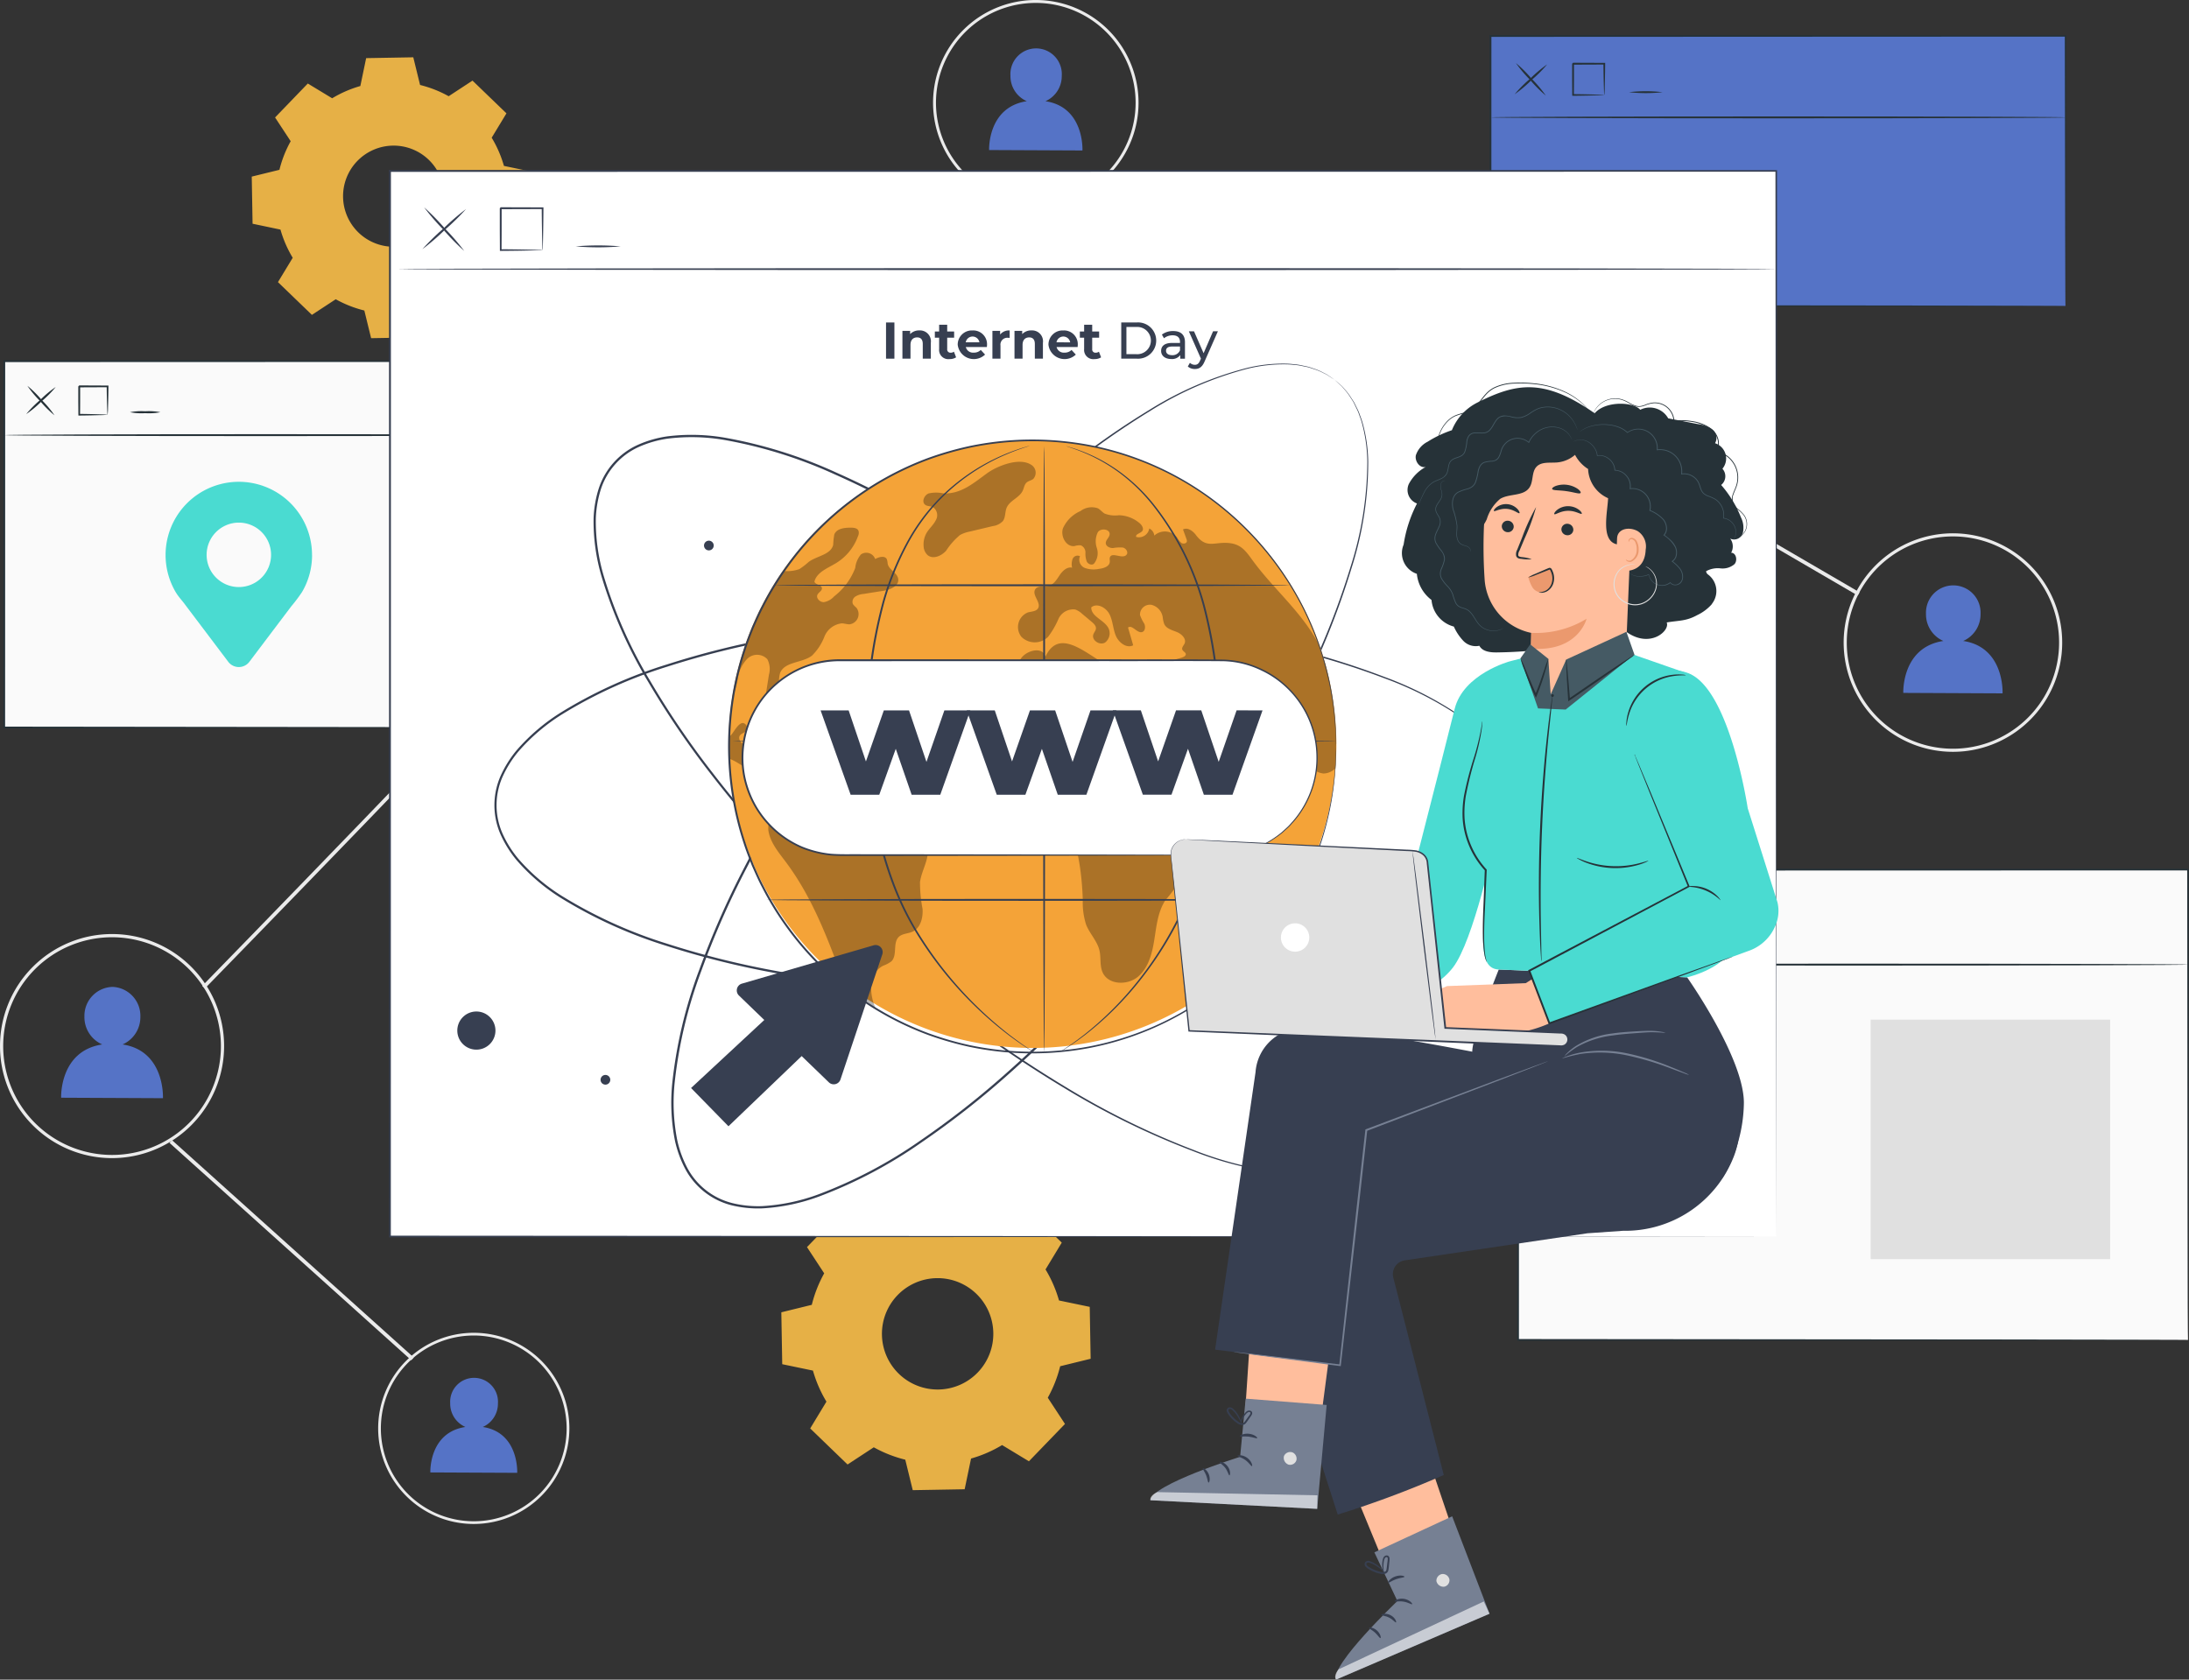 <svg id="Grupo_1032060" data-name="Grupo 1032060" xmlns="http://www.w3.org/2000/svg" xmlns:xlink="http://www.w3.org/1999/xlink" width="296.591" height="227.615" viewBox="0 0 296.591 227.615">
  <rect x="0" y="0" width="296.591" height="227.615" fill="#333333" stroke="none"/>
  <defs>
    <clipPath id="clip-path">
      <rect id="Rectángulo_365709" data-name="Rectángulo 365709" width="296.591" height="227.615" fill="none"/>
    </clipPath>
    <clipPath id="clip-path-5">
      <rect id="Rectángulo_365698" data-name="Rectángulo 365698" width="26.988" height="38.635" fill="none"/>
    </clipPath>
    <clipPath id="clip-path-6">
      <rect id="Rectángulo_365699" data-name="Rectángulo 365699" width="22.471" height="24.096" fill="none"/>
    </clipPath>
    <clipPath id="clip-path-7">
      <rect id="Rectángulo_365700" data-name="Rectángulo 365700" width="15.226" height="12.925" fill="none"/>
    </clipPath>
    <clipPath id="clip-path-8">
      <rect id="Rectángulo_365701" data-name="Rectángulo 365701" width="43.129" height="36.115" fill="none"/>
    </clipPath>
    <clipPath id="clip-path-9">
      <rect id="Rectángulo_365702" data-name="Rectángulo 365702" width="6.929" height="8.247" fill="none"/>
    </clipPath>
    <clipPath id="clip-path-10">
      <rect id="Rectángulo_365703" data-name="Rectángulo 365703" width="34.734" height="46.017" fill="none"/>
    </clipPath>
    <clipPath id="clip-path-12">
      <rect id="Rectángulo_365706" data-name="Rectángulo 365706" width="20.91" height="10.593" fill="none"/>
    </clipPath>
    <clipPath id="clip-path-13">
      <rect id="Rectángulo_365707" data-name="Rectángulo 365707" width="22.644" height="2.268" fill="none"/>
    </clipPath>
  </defs>
  <g id="Grupo_1032059" data-name="Grupo 1032059" clip-path="url(#clip-path)">
    <g id="Grupo_1032028" data-name="Grupo 1032028">
      <g id="Grupo_1032027" data-name="Grupo 1032027" clip-path="url(#clip-path)">
        <path id="Trazado_778770" data-name="Trazado 778770" d="M223.909,326.442a17.245,17.245,0,0,1,4.205-1.828l.866-4.162,7.033-.123,1.012,4.129a17.219,17.219,0,0,1,4.267,1.679l3.554-2.33,5.06,4.886-2.2,3.633a17.233,17.233,0,0,1,1.827,4.206l4.162.866.124,7.033-4.129,1.013a17.237,17.237,0,0,1-1.679,4.266l2.329,3.555-4.885,5.06-3.634-2.2a17.221,17.221,0,0,1-4.206,1.828l-.866,4.162-7.033.123-1.013-4.13a17.24,17.24,0,0,1-4.267-1.679l-3.554,2.33-5.061-4.886,2.2-3.633a17.2,17.2,0,0,1-1.827-4.206l-4.162-.866-.123-7.033,4.129-1.013a17.232,17.232,0,0,1,1.679-4.267l-2.33-3.555,4.885-5.06Zm3.749,9.369a7.546,7.546,0,1,0,10.669-.188,7.545,7.545,0,0,0-10.669.188" transform="translate(-106.046 -160.3)" fill="#e6b046"/>
        <path id="Trazado_778771" data-name="Trazado 778771" d="M79.173,21.1a15.668,15.668,0,0,1,3.819-1.66l.787-3.78,6.386-.112.919,3.749a15.643,15.643,0,0,1,3.875,1.525l3.228-2.116,4.6,4.437-2,3.3a15.637,15.637,0,0,1,1.66,3.82l3.78.787.112,6.386-3.75.919a15.639,15.639,0,0,1-1.524,3.875l2.115,3.228-4.436,4.6-3.3-2a15.656,15.656,0,0,1-3.82,1.66l-.787,3.78-6.386.112-.919-3.75a15.659,15.659,0,0,1-3.875-1.525l-3.228,2.116-4.6-4.437,2-3.3a15.638,15.638,0,0,1-1.66-3.819L68.39,38.1l-.112-6.386,3.75-.92a15.647,15.647,0,0,1,1.525-3.875L71.437,23.7l4.436-4.6Zm3.4,8.508a6.852,6.852,0,1,0,9.688-.17,6.852,6.852,0,0,0-9.688.17" transform="translate(-34.168 -7.782)" fill="#e6b046"/>
        <rect id="Rectángulo_365689" data-name="Rectángulo 365689" width="0.5" height="110.74" transform="translate(156.023 24.946) rotate(-59.77)" fill="#ebebeb"/>
        <path id="Trazado_778772" data-name="Trazado 778772" d="M55.206,159.051l-.358-.349c.394-.4,39.591-40.562,56.168-58.674,12.01-13.121,46.961-49.513,47.313-49.879l.36.346c-.352.366-35.3,36.753-47.3,49.87C94.8,118.483,55.6,158.647,55.206,159.051" transform="translate(-27.447 -25.096)" fill="#ebebeb"/>
        <path id="Trazado_778773" data-name="Trazado 778773" d="M24.908,275.5a4.042,4.042,0,0,0,2.408-3.739,3.925,3.925,0,0,0-3.774-4.06,3.92,3.92,0,0,0-3.807,4.025A4.035,4.035,0,0,0,22.15,275.5c-5.833.879-5.569,7.219-5.569,7.219l13.794.063s.315-6.409-5.468-7.282" transform="translate(-8.297 -133.963)" fill="#5573c6"/>
        <path id="Trazado_778774" data-name="Trazado 778774" d="M15.183,283.732A15.183,15.183,0,1,1,30.365,268.55a15.2,15.2,0,0,1-15.183,15.183m0-29.932a14.75,14.75,0,1,0,14.75,14.75,14.766,14.766,0,0,0-14.75-14.75" transform="translate(0 -126.791)" fill="#ebebeb"/>
        <path id="Trazado_778775" data-name="Trazado 778775" d="M524.317,166.25a3.94,3.94,0,0,0,2.348-3.646,3.7,3.7,0,1,0-7.392-.034,3.935,3.935,0,0,0,2.355,3.68c-5.688.857-5.429,7.038-5.429,7.038l13.449.062s.307-6.249-5.331-7.1" transform="translate(-258.318 -79.39)" fill="#5573c6"/>
        <path id="Trazado_778776" data-name="Trazado 778776" d="M516.442,174.192a14.806,14.806,0,1,1,13.11-13.111,14.821,14.821,0,0,1-13.11,13.111m-.047-29.017a14.384,14.384,0,1,0,12.738,12.737,14.4,14.4,0,0,0-12.738-12.737" transform="translate(-250.228 -72.397)" fill="#ebebeb"/>
        <path id="Trazado_778777" data-name="Trazado 778777" d="M275.895,20.29a3.706,3.706,0,0,0,2.208-3.428,3.483,3.483,0,1,0-6.951-.032,3.7,3.7,0,0,0,2.215,3.46c-5.348.806-5.106,6.618-5.106,6.618l12.646.058s.289-5.875-5.013-6.676" transform="translate(-134.244 -6.576)" fill="#5573c6"/>
        <path id="Trazado_778778" data-name="Trazado 778778" d="M268.491,27.758A13.921,13.921,0,1,1,280.818,15.43a13.935,13.935,0,0,1-12.327,12.328M268.446.475a13.524,13.524,0,1,0,11.977,11.976A13.539,13.539,0,0,0,268.446.475" transform="translate(-126.637 0)" fill="#ebebeb"/>
        <path id="Trazado_778779" data-name="Trazado 778779" d="M123.816,380.415a3.449,3.449,0,0,0,2.055-3.19,3.241,3.241,0,1,0-6.468-.03,3.443,3.443,0,0,0,2.061,3.22c-4.977.75-4.751,6.159-4.751,6.159l11.769.054s.268-5.468-4.666-6.213" transform="translate(-58.405 -187.04)" fill="#5573c6"/>
        <path id="Trazado_778780" data-name="Trazado 778780" d="M115.518,387.44a12.954,12.954,0,1,1,12.954-12.954,12.969,12.969,0,0,1-12.954,12.954m0-25.539A12.585,12.585,0,1,0,128.1,374.486,12.6,12.6,0,0,0,115.518,361.9" transform="translate(-51.326 -180.92)" fill="#ebebeb"/>
        <rect id="Rectángulo_365690" data-name="Rectángulo 365690" width="0.5" height="44.038" transform="matrix(0.669, -0.744, 0.744, 0.669, 22.964, 154.873)" fill="#ebebeb"/>
      </g>
    </g>
    <rect id="Rectángulo_365692" data-name="Rectángulo 365692" width="77.914" height="36.594" transform="translate(201.943 4.864)" fill="#5573c6"/>
    <g id="Grupo_1032030" data-name="Grupo 1032030">
      <g id="Grupo_1032029" data-name="Grupo 1032029" clip-path="url(#clip-path)">
        <path id="Trazado_778781" data-name="Trazado 778781" d="M482.015,46.2s-.007-.225-.01-.655-.005-1.071-.01-1.9c-.005-1.673-.013-4.131-.023-7.294-.012-6.322-.029-15.459-.051-26.741l.095.095-77.909.035H404.1l.13-.13c0,12.877,0,25.256-.007,36.594l-.123-.123,55.942.059,16.156.034,4.316.015,1.117.007c.252,0,.384.007.384.007s-.122,0-.369.007l-1.1.007-4.291.015-16.127.034-56.025.059h-.123V46.2c0-11.338,0-23.717-.007-36.594v-.13h.136l77.909.035h.1v.1c-.021,11.306-.039,20.463-.051,26.8-.01,3.154-.018,5.6-.023,7.273,0,.825-.008,1.456-.01,1.886s-.01.636-.01.636" transform="translate(-202.157 -4.742)" fill="#263238"/>
        <path id="Trazado_778782" data-name="Trazado 778782" d="M482.264,31.715c0,.072-17.47.13-39.015.13s-39.019-.058-39.019-.13,17.467-.13,39.019-.13,39.015.058,39.015.13" transform="translate(-202.287 -15.806)" fill="#263238"/>
        <path id="Trazado_778783" data-name="Trazado 778783" d="M415.193,17.462a17.356,17.356,0,0,1-2.117,2.122,17.327,17.327,0,0,1-2.293,1.931,17.274,17.274,0,0,1,2.117-2.122,17.373,17.373,0,0,1,2.293-1.931" transform="translate(-205.566 -8.737)" fill="#263238"/>
        <path id="Trazado_778784" data-name="Trazado 778784" d="M415.193,21.515a17.361,17.361,0,0,1-2.122-2.117,17.326,17.326,0,0,1-1.931-2.293,17.317,17.317,0,0,1,2.122,2.117,17.37,17.37,0,0,1,1.931,2.293" transform="translate(-205.744 -8.559)" fill="#263238"/>
        <path id="Trazado_778785" data-name="Trazado 778785" d="M430.7,21.384a1.889,1.889,0,0,1-.025-.327c-.008-.243-.018-.531-.029-.873-.021-.744-.046-1.787-.057-3.031l.112.112-4.231.017.13-.129h0v.574c0,.19,0,.379,0,.566q0,.56,0,1.094c-.005.707-.009,1.376-.013,2l-.112-.112c1.244.011,2.287.036,3.031.057l.872.029a1.915,1.915,0,0,1,.327.026,10.045,10.045,0,0,1-1.128.055c-.736.021-1.809.046-3.1.057h-.112v-.113c0-.62-.008-1.289-.013-2q0-.534,0-1.094c0-.186,0-.375,0-.566v-.574h0l.13-.131,4.231.017h.113v.112c-.011,1.293-.036,2.366-.057,3.1a9.885,9.885,0,0,1-.055,1.128" transform="translate(-213.339 -8.518)" fill="#263238"/>
        <path id="Trazado_778786" data-name="Trazado 778786" d="M446.351,24.873a19.911,19.911,0,0,1-4.541,0,19.91,19.91,0,0,1,4.541,0" transform="translate(-221.093 -12.382)" fill="#263238"/>
        <rect id="Rectángulo_365693" data-name="Rectángulo 365693" width="70.708" height="49.647" transform="translate(0.573 48.939)" fill="#fafafa"/>
        <path id="Trazado_778787" data-name="Trazado 778787" d="M71.725,147.478s-.007-.312-.011-.907-.006-1.478-.012-2.627c-.006-2.3-.015-5.683-.026-10-.013-8.636-.032-21.035-.055-36.108l.1.1-70.7.025H1.017l.13-.13c0,17.756-.008,34.613-.011,49.647l-.118-.118L52,147.418l14.53.032,3.861.014,1,.007c.224,0,.342.007.342.007s-.108,0-.328.007l-.983.007-3.838.014-14.5.032L1.017,147.6H.9v-.118c0-15.034-.007-31.891-.011-49.647V97.7h.136l70.7.025h.105v.1c-.023,15.1-.041,27.522-.055,36.174-.011,4.311-.02,7.682-.027,9.981,0,1.141-.009,2.014-.011,2.608s-.011.884-.011.884" transform="translate(-0.444 -48.892)" fill="#263238"/>
        <path id="Trazado_778788" data-name="Trazado 778788" d="M71.964,117.9c0,.072-15.854.13-35.406.13s-35.41-.058-35.41-.13,15.851-.13,35.41-.13,35.406.058,35.406.13" transform="translate(-0.574 -58.933)" fill="#263238"/>
        <path id="Trazado_778789" data-name="Trazado 778789" d="M11.1,104.972a14.325,14.325,0,0,1-1.912,1.935,14.359,14.359,0,0,1-2.089,1.743,14.313,14.313,0,0,1,1.913-1.935,14.332,14.332,0,0,1,2.089-1.743" transform="translate(-3.549 -52.53)" fill="#263238"/>
        <path id="Trazado_778790" data-name="Trazado 778790" d="M11.1,108.651a14.327,14.327,0,0,1-1.935-1.912,14.359,14.359,0,0,1-1.744-2.089,14.331,14.331,0,0,1,1.935,1.913,14.346,14.346,0,0,1,1.743,2.089" transform="translate(-3.711 -52.368)" fill="#263238"/>
        <path id="Trazado_778791" data-name="Trazado 778791" d="M25.157,108.52c-.017-.017-.033-.417-.055-1.092s-.046-1.621-.057-2.748l.112.112-3.84.017.13-.129h0v.521q0,.259,0,.513,0,.508,0,.993c0,.641-.009,1.248-.013,1.811l-.112-.112c1.127.011,2.072.036,2.748.057s1.075.038,1.092.055a8.031,8.031,0,0,1-1.02.055c-.668.021-1.643.046-2.82.057h-.112v-.113c0-.564-.008-1.17-.013-1.811q0-.484,0-.993c0-.169,0-.34,0-.513v-.521h0l.13-.131,3.84.018h.113v.112c-.011,1.177-.036,2.151-.057,2.82a8.029,8.029,0,0,1-.055,1.02" transform="translate(-10.588 -52.318)" fill="#263238"/>
        <path id="Trazado_778792" data-name="Trazado 778792" d="M39.372,111.686a8.215,8.215,0,0,1-2.06.131,8.214,8.214,0,0,1-2.061-.131,8.316,8.316,0,0,1,2.061-.129,8.317,8.317,0,0,1,2.06.129" transform="translate(-17.641 -55.826)" fill="#263238"/>
        <path id="Trazado_778793" data-name="Trazado 778793" d="M64.749,140.646a9.921,9.921,0,1,0-18.473,5.012h-.005l.028.037c.38.641.857,1.1,1.338,1.773L53.4,155.1a1.791,1.791,0,0,0,2.86,0l5.664-7.5a21.409,21.409,0,0,0,1.441-1.909l.02-.027h0a9.861,9.861,0,0,0,1.369-5.012m-9.921,4.32a4.366,4.366,0,1,1,4.366-4.366,4.366,4.366,0,0,1-4.366,4.366" transform="translate(-22.472 -65.418)" fill="#4adbd1"/>
        <rect id="Rectángulo_365694" data-name="Rectángulo 365694" width="90.765" height="63.73" transform="translate(205.687 117.851)" fill="#fafafa"/>
        <path id="Trazado_778794" data-name="Trazado 778794" d="M502.359,299.5s-.007-.4-.011-1.161-.007-1.894-.012-3.37c-.006-2.954-.015-7.291-.027-12.839-.013-11.086-.032-27.005-.055-46.36l.1.105L411.6,235.9h-.008l.13-.13c0,22.793-.009,44.431-.012,63.73l-.118-.118,65.45.058,18.647.032,4.953.014,1.277.007c.287,0,.437.007.437.007s-.14,0-.424.007l-1.264.007-4.929.014-18.62.032-65.528.058h-.118V299.5c0-19.3-.007-40.937-.012-63.73v-.13h.137l90.757.025h.105v.1c-.023,19.382-.041,35.325-.055,46.426-.012,5.537-.021,9.866-.026,12.815-.006,1.467-.009,2.59-.012,3.351s-.012,1.138-.012,1.138" transform="translate(-205.907 -117.922)" fill="#263238"/>
        <path id="Trazado_778795" data-name="Trazado 778795" d="M502.629,261.529c0,.072-20.351.13-45.45.13s-45.455-.058-45.455-.13,20.347-.13,45.455-.13,45.45.058,45.45.13" transform="translate(-206.037 -130.811)" fill="#263238"/>
        <path id="Trazado_778796" data-name="Trazado 778796" d="M424.5,244.9a46.775,46.775,0,0,1-5.137,4.721A46.885,46.885,0,0,1,424.5,244.9" transform="translate(-209.857 -122.555)" fill="#263238"/>
        <path id="Trazado_778797" data-name="Trazado 778797" d="M424.5,249.625a46.893,46.893,0,0,1-4.721-5.137,46.9,46.9,0,0,1,4.721,5.137" transform="translate(-210.065 -122.348)" fill="#263238"/>
        <path id="Trazado_778798" data-name="Trazado 778798" d="M442.59,249.494a2.5,2.5,0,0,1-.026-.378c-.008-.274-.017-.609-.029-1.014-.02-.866-.046-2.084-.057-3.537l.112.112-4.928.017c-.029.028.246-.246.129-.129h0v.668q0,.333,0,.659,0,.651,0,1.274c0,.825-.009,1.6-.013,2.325l-.112-.112c1.453.011,2.671.036,3.537.057l1.014.029a2.582,2.582,0,0,1,.378.026,1.494,1.494,0,0,1-.331.025l-.989.029c-.859.021-2.106.046-3.609.057h-.112v-.113c0-.72-.008-1.5-.013-2.325q0-.622,0-1.274,0-.327,0-.659v-.668h0c-.116.116.158-.159.131-.131l4.928.018h.113v.112c-.011,1.5-.036,2.75-.057,3.609-.012.394-.022.722-.029.989a1.507,1.507,0,0,1-.026.331" transform="translate(-218.937 -122.32)" fill="#263238"/>
        <path id="Trazado_778799" data-name="Trazado 778799" d="M460.792,253.558a27,27,0,0,1-5.29,0,26.99,26.99,0,0,1,5.29,0" transform="translate(-227.945 -126.822)" fill="#263238"/>
        <rect id="Rectángulo_365695" data-name="Rectángulo 365695" width="32.453" height="32.453" transform="translate(253.457 138.173)" fill="#e0e0e0"/>
      </g>
    </g>
    <rect id="Rectángulo_365697" data-name="Rectángulo 365697" width="187.83" height="144.407" transform="translate(52.836 23.161)" fill="#fff"/>
    <g id="Grupo_1032050" data-name="Grupo 1032050">
      <g id="Grupo_1032049" data-name="Grupo 1032049" clip-path="url(#clip-path)">
        <path id="Trazado_778800" data-name="Trazado 778800" d="M293.463,190.638c0-.891-.042-57.154-.107-144.406l.107.107-187.814.023h-.016l.13-.13c-.005,52.006-.009,101.218-.013,144.406l-.117-.117,187.83.117-187.83.117h-.117v-.117c0-43.189-.009-92.4-.013-144.406V46.1h.146l187.814.023h.107v.107c-.065,87.253-.107,143.517-.107,144.406" transform="translate(-52.796 -23.07)" fill="#373f51"/>
        <path id="Trazado_778801" data-name="Trazado 778801" d="M267.633,214.442s.16-.225.485-.652l.273-.359c.092-.138.175-.3.275-.473a7.391,7.391,0,0,0,.616-1.232c.1-.243.21-.5.307-.77l.245-.889a6.333,6.333,0,0,0,.2-.99,10.56,10.56,0,0,0,.151-1.09,20.638,20.638,0,0,0-.241-5.257,47.266,47.266,0,0,0-4.827-13.594,106.112,106.112,0,0,0-10.367-16.122A164.989,164.989,0,0,0,239.3,155.652,189.074,189.074,0,0,0,219,138.329c-3.788-2.784-7.784-5.485-12-8.029a115.866,115.866,0,0,0-13.326-6.987,62.271,62.271,0,0,0-14.827-4.648,26.21,26.21,0,0,0-7.906-.194,14.8,14.8,0,0,0-3.82,1.106,9.52,9.52,0,0,0-5.176,5.794,14.822,14.822,0,0,0-.667,3.922,26.129,26.129,0,0,0,1.09,7.835,62.233,62.233,0,0,0,6.3,14.206,115.832,115.832,0,0,0,8.459,12.447c3.007,3.9,6.146,7.56,9.343,11.008A189.046,189.046,0,0,0,206,192.982a165,165,0,0,0,19.011,13.383,106.168,106.168,0,0,0,17.2,8.464,47.27,47.27,0,0,0,14.054,3.248,20.609,20.609,0,0,0,5.249-.359,10.664,10.664,0,0,0,1.066-.274,6.282,6.282,0,0,0,.96-.316l.855-.345c.262-.128.5-.27.73-.393a7.384,7.384,0,0,0,1.153-.752c.159-.119.312-.22.439-.327l.325-.312c.387-.371.592-.556.592-.556s-.189.2-.571.579l-.321.319c-.125.11-.278.213-.436.335a7.28,7.28,0,0,1-1.151.769c-.23.126-.469.271-.731.4l-.857.354a6.321,6.321,0,0,1-.964.325,10.72,10.72,0,0,1-1.07.283,20.615,20.615,0,0,1-5.274.39,47.152,47.152,0,0,1-14.109-3.206,105.849,105.849,0,0,1-17.249-8.438,164.5,164.5,0,0,1-19.061-13.371,188.763,188.763,0,0,1-19.57-18.2c-3.205-3.451-6.352-7.118-9.368-11.021a115.89,115.89,0,0,1-8.488-12.475,62.483,62.483,0,0,1-6.339-14.277,26.452,26.452,0,0,1-1.1-7.93,15.136,15.136,0,0,1,.683-4.01,9.831,9.831,0,0,1,5.34-5.977,15.113,15.113,0,0,1,3.905-1.132,26.509,26.509,0,0,1,8,.2,62.514,62.514,0,0,1,14.9,4.675,115.991,115.991,0,0,1,13.357,7.012c4.22,2.552,8.221,5.261,12.013,8.052a188.674,188.674,0,0,1,20.306,17.37,164.408,164.408,0,0,1,15.452,17.415,105.777,105.777,0,0,1,10.347,16.177,47.151,47.151,0,0,1,4.791,13.654,20.579,20.579,0,0,1,.213,5.284,10.466,10.466,0,0,1-.159,1.1,6.319,6.319,0,0,1-.213.995l-.254.892c-.1.276-.218.529-.317.772a7.294,7.294,0,0,1-.633,1.231c-.1.171-.188.334-.283.471l-.281.356c-.334.422-.51.632-.51.632" transform="translate(-80.549 -59.02)" fill="#373f51"/>
        <path id="Trazado_778802" data-name="Trazado 778802" d="M273.355,192.874s-.03-.274-.072-.809q-.016-.2-.035-.45c-.023-.164-.07-.342-.109-.536a7.339,7.339,0,0,0-.36-1.329c-.09-.245-.173-.51-.283-.78l-.409-.826a6.256,6.256,0,0,0-.506-.875,10.508,10.508,0,0,0-.613-.914,20.6,20.6,0,0,0-3.678-3.762,47.269,47.269,0,0,0-12.651-6.932,106.164,106.164,0,0,0-18.468-5.13,164.949,164.949,0,0,0-23.094-2.668,189.081,189.081,0,0,0-26.676.582c-4.681.445-9.46,1.089-14.3,1.995a115.822,115.822,0,0,0-14.6,3.656,62.245,62.245,0,0,0-14.158,6.4,26.225,26.225,0,0,0-6.03,5.118,14.806,14.806,0,0,0-2.114,3.368,9.518,9.518,0,0,0-.006,7.769,14.81,14.81,0,0,0,2.113,3.37,26.136,26.136,0,0,0,6.029,5.122A62.207,62.207,0,0,0,157.5,211.65a115.788,115.788,0,0,0,14.6,3.657c4.838.906,9.619,1.551,14.3,2a189.129,189.129,0,0,0,26.679.582,165.039,165.039,0,0,0,23.1-2.669,106.151,106.151,0,0,0,18.467-5.13,47.271,47.271,0,0,0,12.65-6.932,20.616,20.616,0,0,0,3.678-3.762,10.548,10.548,0,0,0,.612-.914,6.248,6.248,0,0,0,.506-.875l.409-.826c.11-.27.193-.535.283-.78a7.335,7.335,0,0,0,.36-1.329c.039-.194.086-.372.109-.536s.025-.315.035-.45c.042-.535.072-.809.072-.809s-.008.274-.04.812q-.012.2-.027.452c-.021.166-.065.344-.1.54a7.232,7.232,0,0,1-.347,1.34c-.088.247-.169.515-.277.787l-.4.834a6.276,6.276,0,0,1-.5.884,10.594,10.594,0,0,1-.611.924,20.6,20.6,0,0,1-3.676,3.8,47.148,47.148,0,0,1-12.663,7,105.811,105.811,0,0,1-18.489,5.185,164.487,164.487,0,0,1-23.124,2.71,188.7,188.7,0,0,1-26.718-.554c-4.689-.441-9.479-1.084-14.328-1.988a115.943,115.943,0,0,1-14.638-3.66,62.472,62.472,0,0,1-14.234-6.435,26.447,26.447,0,0,1-6.1-5.185,15.119,15.119,0,0,1-2.159-3.447,9.832,9.832,0,0,1,.006-8.015,15.12,15.12,0,0,1,2.161-3.444,26.505,26.505,0,0,1,6.1-5.18,62.494,62.494,0,0,1,14.232-6.431,115.938,115.938,0,0,1,14.635-3.659c4.848-.9,9.637-1.547,14.325-1.988a188.657,188.657,0,0,1,26.715-.554,164.5,164.5,0,0,1,23.124,2.71A105.771,105.771,0,0,1,254.7,175.5a47.144,47.144,0,0,1,12.665,7,20.589,20.589,0,0,1,3.677,3.8,10.386,10.386,0,0,1,.61.924,6.3,6.3,0,0,1,.5.884l.4.834c.109.272.19.54.278.787a7.254,7.254,0,0,1,.347,1.34c.037.2.082.374.1.54s.019.317.027.452c.032.538.04.812.04.812" transform="translate(-67.088 -83.756)" fill="#373f51"/>
        <path id="Trazado_778803" data-name="Trazado 778803" d="M271.973,100.831s-.235-.145-.683-.439l-.377-.248c-.144-.082-.313-.154-.491-.242a7.342,7.342,0,0,0-1.271-.53c-.249-.079-.509-.176-.789-.254l-.9-.183a6.232,6.232,0,0,0-1-.136,10.471,10.471,0,0,0-1.1-.075,20.621,20.621,0,0,0-5.228.6,47.261,47.261,0,0,0-13.229,5.752,106.155,106.155,0,0,0-15.369,11.453,165.015,165.015,0,0,0-16.258,16.618,189.053,189.053,0,0,0-15.884,21.439c-2.516,3.972-4.936,8.144-7.183,12.522a115.812,115.812,0,0,0-6.053,13.775A62.261,62.261,0,0,0,182.54,196a26.2,26.2,0,0,0,.35,7.9,14.814,14.814,0,0,0,1.367,3.734,9.52,9.52,0,0,0,6.136,4.765,14.811,14.811,0,0,0,3.958.4,26.157,26.157,0,0,0,7.742-1.627,62.222,62.222,0,0,0,13.738-7.268,115.776,115.776,0,0,0,11.834-9.3c3.68-3.268,7.119-6.652,10.338-10.079a189.088,189.088,0,0,0,16.805-20.729,164.987,164.987,0,0,0,12.041-19.888,106.117,106.117,0,0,0,7.26-17.739,47.242,47.242,0,0,0,2.272-14.244,20.605,20.605,0,0,0-.72-5.212,10.481,10.481,0,0,0-.347-1.044,6.254,6.254,0,0,0-.381-.936l-.4-.829c-.146-.252-.3-.48-.443-.7a7.417,7.417,0,0,0-.83-1.1c-.129-.15-.241-.3-.357-.415l-.334-.3c-.4-.361-.595-.553-.595-.553s.212.175.617.529l.34.3c.118.117.232.262.364.412a7.283,7.283,0,0,1,.847,1.1c.141.221.3.449.452.7l.412.831a6.294,6.294,0,0,1,.391.939,10.685,10.685,0,0,1,.356,1.048,20.6,20.6,0,0,1,.752,5.235,47.152,47.152,0,0,1-2.226,14.3,105.831,105.831,0,0,1-7.231,17.789,164.492,164.492,0,0,1-12.025,19.937,188.691,188.691,0,0,1-16.808,20.777c-3.222,3.436-6.664,6.828-10.35,10.105A115.911,115.911,0,0,1,216,204.15a62.474,62.474,0,0,1-13.807,7.308,26.446,26.446,0,0,1-7.835,1.646,15.131,15.131,0,0,1-4.047-.405,9.832,9.832,0,0,1-6.33-4.915,15.121,15.121,0,0,1-1.4-3.818,26.5,26.5,0,0,1-.355-8,62.5,62.5,0,0,1,3.636-15.188,115.949,115.949,0,0,1,6.075-13.808c2.255-4.386,4.681-8.564,7.205-12.539a188.7,188.7,0,0,1,15.93-21.454,164.45,164.45,0,0,1,16.309-16.615,105.832,105.832,0,0,1,15.425-11.437A47.159,47.159,0,0,1,260.1,99.208a20.592,20.592,0,0,1,5.257-.577,10.555,10.555,0,0,1,1.1.083,6.357,6.357,0,0,1,1.007.144l.907.192c.282.081.543.181.792.263a7.291,7.291,0,0,1,1.272.547c.177.091.346.165.49.25l.374.255c.445.3.666.466.666.466" transform="translate(-91.122 -49.351)" fill="#373f51"/>
        <path id="Trazado_778804" data-name="Trazado 778804" d="M128.439,275.137a2.584,2.584,0,1,1-3.654,0,2.583,2.583,0,0,1,3.654,0" transform="translate(-62.067 -137.307)" fill="#373f51"/>
        <path id="Trazado_778805" data-name="Trazado 778805" d="M419.479,113.048a2.584,2.584,0,1,1-2.584-2.584,2.584,2.584,0,0,1,2.584,2.584" transform="translate(-207.332 -55.279)" fill="#373f51"/>
        <path id="Trazado_778806" data-name="Trazado 778806" d="M164.2,292.243a.657.657,0,1,1-.656-.656.657.657,0,0,1,.656.656" transform="translate(-81.513 -145.918)" fill="#373f51"/>
        <path id="Trazado_778807" data-name="Trazado 778807" d="M192.254,147.321a.657.657,0,1,1-.657-.656.657.657,0,0,1,.657.656" transform="translate(-95.552 -73.395)" fill="#373f51"/>
        <path id="Trazado_778808" data-name="Trazado 778808" d="M397.359,217.764a.657.657,0,1,1-.656-.656.657.657,0,0,1,.656.656" transform="translate(-198.192 -108.646)" fill="#373f51"/>
        <path id="Trazado_778809" data-name="Trazado 778809" d="M415.625,156.489a.657.657,0,1,1-.656-.656.657.657,0,0,1,.656.656" transform="translate(-207.332 -77.983)" fill="#373f51"/>
        <path id="Trazado_778810" data-name="Trazado 778810" d="M279.956,160.879a41.174,41.174,0,1,1-41.173-41.452,41.313,41.313,0,0,1,41.173,41.452" transform="translate(-98.889 -59.764)" fill="#f4a338"/>
        <g id="Grupo_1032033" data-name="Grupo 1032033" transform="translate(98.721 97.98)" opacity="0.3">
          <g id="Grupo_1032032" data-name="Grupo 1032032">
            <g id="Grupo_1032031" data-name="Grupo 1032031" clip-path="url(#clip-path-5)">
              <path id="Trazado_778811" data-name="Trazado 778811" d="M223.535,217.739c.215-1.8,1.622-3.635.814-5.263-.906-1.817-3.543-1.525-5.4-2.339-2.593-1.14-3.394-4.358-5.088-6.631-1.518-2.033-5.061-4.267-7.758-3.654a3.288,3.288,0,0,0-2.827,3.042l-.248-.039c-.723-.078-1.57-.117-1.967-.717-.463-.7-.007-1.733-.482-2.416a3.8,3.8,0,0,0-1.03-.768c-.352-.248-.651-.717-.436-1.095.176-.319.632-.384.86-.677a.665.665,0,0,0-.013-.814c-.742-.879-1.57.912-1.98,1.335a3.558,3.558,0,0,1-.332.313v.007c-.007.078-.013.15-.013.228-.01.244-.009.495-.013.743s-.013.5-.013.742c0,.2.007.4.01.6s0,.4.009.6a6.986,6.986,0,0,1,1.27.625c.8.463,1.694,1.075,1.746,2a.763.763,0,0,0,.085.437.626.626,0,0,0,.384.2,11.336,11.336,0,0,0,2.091.293c.013.827.072,1.694.059,2.514a28.415,28.415,0,0,0-.28,3.55c.189,1.668,1.348,3.035,2.358,4.377,3.843,5.133,5.914,11.02,8.162,17.052.417.332,1.012.775,1.442,1.081.339.244.651.457,1,.691s.657.432,1.012.654c.248.156.3.2.556.35-.032-.072.029.051,0-.021-.905-1.987-.908-4.74,1.04-5.724a4.436,4.436,0,0,0,1.1-.579c.866-.821.156-2.514,1.023-3.335.489-.456,1.251-.423,1.856-.7,1.088-.5,1.44-1.9,1.355-3.094a18.906,18.906,0,0,1-.345-3.569" transform="translate(-197.61 -196.127)"/>
            </g>
          </g>
        </g>
        <g id="Grupo_1032036" data-name="Grupo 1032036" transform="translate(99.238 71.513)" opacity="0.3">
          <g id="Grupo_1032035" data-name="Grupo 1032035">
            <g id="Grupo_1032034" data-name="Grupo 1032034" clip-path="url(#clip-path-6)">
              <path id="Trazado_778812" data-name="Trazado 778812" d="M200.685,160.886a1.9,1.9,0,0,1,2.69.084,2.839,2.839,0,0,1,.215,2.1c-.15.964-.3,1.928-.456,2.892a1.5,1.5,0,0,0,.039.867c.287.612,1.29.5,1.674-.052a2.669,2.669,0,0,0,.241-1.96,3.719,3.719,0,0,1,.02-2c.651-1.55,2.963-1.316,4.305-2.326a7.291,7.291,0,0,0,1.7-2.593,2.872,2.872,0,0,1,2.365-1.791c.352.013.7.143,1.049.13a1.4,1.4,0,0,0,.9-2.267,2.6,2.6,0,0,1-.456-.469.854.854,0,0,1,.326-1.023,2.43,2.43,0,0,1,1.094-.352c.879-.143,1.759-.28,2.638-.417.971-.15,2.215-.651,2.078-1.622-.117-.841-1.257-1.218-1.426-2.052a2.778,2.778,0,0,0-.111-.612c-.267-.535-1.068-.319-1.583-.033a1.274,1.274,0,0,0-1.935-.618,3.392,3.392,0,0,0-.768,1.83,8.86,8.86,0,0,1-2.86,3.85,2.382,2.382,0,0,1-1.388.781c-.541.026-1.108-.554-.86-1.029.169-.326.638-.515.592-.879-.065-.456-.86-.424-1.016-.86.313-1.29,1.791-1.824,2.925-2.514a7.081,7.081,0,0,0,2.99-3.674.933.933,0,0,0,.039-.756c-.169-.326-.606-.378-.977-.378-.873-.013-1.961.1-2.28.918a9.683,9.683,0,0,0-.149,1.388c-.306,1.355-2.163,1.5-3.3,2.313a10.334,10.334,0,0,1-1.277.99,4.805,4.805,0,0,1-1.732.28c-.1.006-.37,0-.475.01-.358.5-.64.952-.973,1.468s-.667,1.094-.976,1.624a40.774,40.774,0,0,0-3.5,7.99c-.319.974-.594,2.024-.838,3.029s-.418,1.958-.587,2.991a11.615,11.615,0,0,0,.742-2.593,4.752,4.752,0,0,1,1.3-2.671" transform="translate(-198.645 -143.148)"/>
            </g>
          </g>
        </g>
        <g id="Grupo_1032039" data-name="Grupo 1032039" transform="translate(125.115 62.581)" opacity="0.3">
          <g id="Grupo_1032038" data-name="Grupo 1032038">
            <g id="Grupo_1032037" data-name="Grupo 1032037" clip-path="url(#clip-path-7)">
              <path id="Trazado_778813" data-name="Trazado 778813" d="M261.2,133.315c.389-.511.275-1.244.528-1.834.419-.98,1.721-1.331,2.173-2.3.174-.372.217-.825.52-1.1.253-.23.627-.277.9-.485a1.255,1.255,0,0,0-.289-1.934c-1.614-1.031-4.586.161-5.981,1.171-1.793,1.3-3.548,2.86-5.934,2.708a4.69,4.69,0,0,0-1.958.01c-.616.233-1,1.157-.466,1.548.3.217.714.157,1.047.311a1.328,1.328,0,0,1,.376,1.783c-.3.608-.841,1.063-1.2,1.64a3.106,3.106,0,0,0-.443,1.886,1.721,1.721,0,0,0,.559,1.211c.743.592,1.871.085,2.5-.627a9.329,9.329,0,0,1,1.878-2.12,4.688,4.688,0,0,1,1.337-.466l3.111-.74a2.253,2.253,0,0,0,1.339-.665" transform="translate(-250.444 -125.268)"/>
            </g>
          </g>
        </g>
        <g id="Grupo_1032042" data-name="Grupo 1032042" transform="translate(137.943 68.705)" opacity="0.3">
          <g id="Grupo_1032041" data-name="Grupo 1032041">
            <g id="Grupo_1032040" data-name="Grupo 1032040" clip-path="url(#clip-path-8)">
              <path id="Trazado_778814" data-name="Trazado 778814" d="M319.236,169.623q-.005-.89-.053-1.766c-.031-.585-.054-1.178-.113-1.758-.045-.469-.086-.938-.151-1.4-.063-.489-.128-1.051-.209-1.534a37.509,37.509,0,0,0-.906-4.139c-.153-.538-.414-1.111-.587-1.639s-.357-1.053-.553-1.574v-.006h0c-.208-.391-.43-.775-.67-1.153-2.287-3.621-5.609-6.462-8.123-9.927-.821-1.127-1.459-2.058-2.912-2.28-2.15-.332-3.238.893-4.762-1.147-.41-.547-1.127-1.055-1.732-.729.156.437.319.873.475,1.316a.618.618,0,0,1,.052.287c-.032.306-.489.391-.749.221a2.672,2.672,0,0,1-.573-.736,2.108,2.108,0,0,0-3.094-.254,1.186,1.186,0,0,0-.684-.964,1.412,1.412,0,0,1-1.772,1.14c-.124-.4.586-.469.834-.808.228-.319-.046-.762-.339-1.029a4.522,4.522,0,0,0-2.834-1.1,3.887,3.887,0,0,1-1.941-.228c-.332-.2-.566-.521-.905-.71a2.511,2.511,0,0,0-2.358.371,4.6,4.6,0,0,0-2.378,2.338c-.358,1.082.43,2.547,1.564,2.41a2.2,2.2,0,0,1,.866-.1,1.05,1.05,0,0,1,.618,1,2.937,2.937,0,0,0,.189,1.218c.2.365.788.547,1.016.2a2.26,2.26,0,0,0,.332-2.084,2.779,2.779,0,0,1,.15-2.13c.436-.592,1.674-.4,1.589.326-.052.43-.541.743-.521,1.179s.561.677,1,.658a4.768,4.768,0,0,1,1.322-.065c.437.1.782.671.469.99-.541.612-1.948-.437-2.228.326-.078.2,0,.417-.02.625-.052.638-.853.873-1.492.951a3.514,3.514,0,0,1-1.9-.137,1.2,1.2,0,0,1-.645-1.583.725.725,0,0,0-1,.365,2.089,2.089,0,0,0-.071,1.186c-.677-.15-1.283.424-1.668.99s-.762,1.237-1.42,1.44-1.577-.072-1.922.528c-.45.781.853,1.771.4,2.547-.26.437-.886.424-1.381.561a2.131,2.131,0,0,0-.873,3.309,2.561,2.561,0,0,0,3.621-.013,11.589,11.589,0,0,0,1.4-2.423,2.2,2.2,0,0,1,2.273-1.27,2.752,2.752,0,0,1,.932.586c.436.365.873.73,1.309,1.1.28.234.586.528.56.892-.026.293-.254.521-.352.795-.273.788.866,1.537,1.583,1.108a1.573,1.573,0,0,0,.306-2.208c-.677-.938-2.208-1.407-2.169-2.567.782-.638,2.013.032,2.469.938s.469,1.967.853,2.9,1.459,1.766,2.358,1.309c-.234-.808-.462-1.609-.7-2.41.574-.43,1.231.821,1.915.612.417-.13.469-.729.286-1.133a5.667,5.667,0,0,1-.58-1.179,1.342,1.342,0,0,1,1.557-1.375,2.037,2.037,0,0,1,1.524,1.681,3.733,3.733,0,0,0,.209.932c.3.625,1.075.814,1.713,1.075s1.309.906,1.042,1.544c-.124.28-.417.547-.313.834.1.254.476.365.476.638-.007.182-.2.306-.365.378-.43.176-.9.234-1.316.436a1.188,1.188,0,0,0-.762,1.056c.052.651.827.964,1.192,1.5a7.987,7.987,0,0,1,.521,1.785,6.408,6.408,0,0,0,.984,1.427c1.081,1.472,1.335,3.368,1.863,5.113.234.788.664,1.668,1.472,1.817a2.472,2.472,0,0,0,1.3-.254,7.858,7.858,0,0,0,3.192-1.9,2.686,2.686,0,0,0,.254-3.426.661.661,0,0,0-.4-.254,1.2,1.2,0,0,0-.612.215,1.745,1.745,0,0,1-1.817-.391,5.117,5.117,0,0,1-1.081-1.622c-.319-.645-.638-1.3-.964-1.948a1.138,1.138,0,0,1,1.394.13,7.531,7.531,0,0,1,.951,1.173,6.065,6.065,0,0,0,4.11,1.928,3.908,3.908,0,0,1,1.16.241c1.153.528,1.485,2.228,2.7,2.592a7.737,7.737,0,0,1,1.036.235,1.905,1.905,0,0,1,.866,1.289,20.619,20.619,0,0,0,.762,2.879,2.661,2.661,0,0,0,2.2,1.753,2.285,2.285,0,0,0,1.629-.711c.052-.9.11-1.829.11-2.741,0-.189,0-.378-.013-.566" transform="translate(-276.121 -137.528)"/>
            </g>
          </g>
        </g>
        <g id="Grupo_1032045" data-name="Grupo 1032045" transform="translate(160.157 117.851)" opacity="0.3">
          <g id="Grupo_1032044" data-name="Grupo 1032044">
            <g id="Grupo_1032043" data-name="Grupo 1032043" clip-path="url(#clip-path-9)">
              <path id="Trazado_778815" data-name="Trazado 778815" d="M324.829,235.939c-.614.121-.735.481-1.069.936-.434.591-1.055,1.183-1.45,1.767-.669.989-.066,2.532-.947,3.365a7.12,7.12,0,0,0-.573.468,1.038,1.038,0,0,0,.211,1.437,1.412,1.412,0,0,0,1.534.028,2.245,2.245,0,0,0,.94-1.284,2.163,2.163,0,0,1,.476-1.053c.5-.441,1.287-.114,1.951-.207,2.823-.4,1.61-5.984-1.073-5.456" transform="translate(-320.587 -235.903)"/>
            </g>
          </g>
        </g>
        <g id="Grupo_1032048" data-name="Grupo 1032048" transform="translate(132.138 87.161)" opacity="0.3">
          <g id="Grupo_1032047" data-name="Grupo 1032047">
            <g id="Grupo_1032046" data-name="Grupo 1032046" clip-path="url(#clip-path-10)">
              <path id="Trazado_778816" data-name="Trazado 778816" d="M297.718,197.424c1.624-1.406,2.28-4.583.262-5.317-.764-.278-1.645-.054-2.4-.348a3.78,3.78,0,0,1-1.807-2.491q-1.406-3.931-2.814-7.862c-.565-1.579-1.422-3.408-3.082-3.64a9,9,0,0,0-2.788.487c-3.217.585-8.627-7.2-11.075-1.959-.342-1.425-2.657-.89-3.4.375s-.9,2.94-2.069,3.819c-.894.67-2.206.71-2.937,1.555a3.787,3.787,0,0,0-.666,2.219q-.187,2.247-.372,4.493a6.134,6.134,0,0,0,.416,3.554c.6,1.054,2.16,1.64,3.055.823a9.231,9.231,0,0,0,.922-1.389,2.335,2.335,0,0,1,2.4-.829A4.059,4.059,0,0,1,273.2,192.2c4.188,4.509,5.688,10.929,5.872,17.08a9.788,9.788,0,0,0,.45,3.33c.485,1.227,1.508,2.22,1.809,3.5.231.987.013,2.073.437,2.993.78,1.7,3.383,1.768,4.8.553s1.909-3.175,2.2-5.02.474-3.788,1.507-5.344a18.591,18.591,0,0,0,2.031-2.8c.625-1.493.162-3.262.743-4.772.772-2,3.052-2.892,4.677-4.3" transform="translate(-264.502 -174.471)"/>
            </g>
          </g>
        </g>
        <path id="Trazado_778817" data-name="Trazado 778817" d="M279.837,160.812s-.014-.227-.03-.669-.012-1.1-.087-1.963a42.2,42.2,0,0,0-1.164-7.454,41.077,41.077,0,0,0-1.675-5.19,39.865,39.865,0,0,0-2.845-5.825,41.761,41.761,0,0,0-10.4-11.782,40.736,40.736,0,0,0-17.311-7.779,41.314,41.314,0,0,0-16.141.192,43.614,43.614,0,0,0-5.5,1.589,41.141,41.141,0,0,0-19.056,14.48,40.157,40.157,0,0,0-3.326,5.424c-.5.946-.929,1.933-1.367,2.92-.395,1-.8,2.01-1.123,3.048a40.911,40.911,0,0,0-1.549,6.376,41.686,41.686,0,0,0,0,13.259,41.056,41.056,0,0,0,1.548,6.379c.326,1.038.728,2.044,1.124,3.049.438.986.863,1.974,1.367,2.92a40.19,40.19,0,0,0,3.326,5.427,41.14,41.14,0,0,0,19.058,14.484,43.608,43.608,0,0,0,5.5,1.589,41.3,41.3,0,0,0,16.142.191,40.735,40.735,0,0,0,17.312-7.78,41.759,41.759,0,0,0,10.4-11.783,39.834,39.834,0,0,0,2.844-5.825,41.136,41.136,0,0,0,1.674-5.189,42.177,42.177,0,0,0,1.164-7.453c.076-.861.061-1.521.087-1.963s.03-.669.03-.669,0,.227,0,.67.006,1.1-.061,1.966A40.89,40.89,0,0,1,277,176.132a39.862,39.862,0,0,1-2.834,5.853,41.818,41.818,0,0,1-10.416,11.854,40.867,40.867,0,0,1-17.384,7.847,41.5,41.5,0,0,1-16.232-.173,43.8,43.8,0,0,1-5.536-1.594,41.358,41.358,0,0,1-19.182-14.559,40.384,40.384,0,0,1-3.349-5.459c-.507-.952-.935-1.946-1.376-2.938-.4-1.011-.8-2.023-1.131-3.068A41.244,41.244,0,0,1,198,167.478a41.946,41.946,0,0,1,0-13.341,41.172,41.172,0,0,1,1.56-6.416c.328-1.045.733-2.056,1.132-3.066.441-.992.869-1.986,1.376-2.937a40.413,40.413,0,0,1,3.348-5.457,41.361,41.361,0,0,1,19.18-14.555,43.7,43.7,0,0,1,5.535-1.593,41.489,41.489,0,0,1,16.23-.174,40.887,40.887,0,0,1,17.384,7.845,41.82,41.82,0,0,1,10.416,11.854A39.813,39.813,0,0,1,277,145.49a40.891,40.891,0,0,1,2.776,12.686c.067.862.043,1.524.061,1.966s0,.67,0,.67" transform="translate(-98.817 -59.657)" fill="#373f51"/>
        <path id="Trazado_778818" data-name="Trazado 778818" d="M283.053,203.2c-.072,0-.13-18.4-.13-41.1s.058-41.1.13-41.1.129,18.4.129,41.1-.058,41.1-.129,41.1" transform="translate(-141.582 -60.555)" fill="#373f51"/>
        <path id="Trazado_778819" data-name="Trazado 778819" d="M287.9,202.979s.066-.054.2-.149l.61-.416c.545-.353,1.318-.919,2.294-1.672a44.874,44.874,0,0,0,7.339-7.382,48.34,48.34,0,0,0,7.493-13.454,58.666,58.666,0,0,0,3.314-18.563,66.026,66.026,0,0,0-2.1-18.764,38.046,38.046,0,0,0-6.911-13.708,24.169,24.169,0,0,0-4.24-4.131,22.993,22.993,0,0,0-3.82-2.332,25.7,25.7,0,0,0-2.624-1.073l-.7-.238c-.157-.055-.236-.089-.236-.089s.083.017.244.064l.708.213a23.146,23.146,0,0,1,2.65,1.032,22.525,22.525,0,0,1,3.864,2.308,24.061,24.061,0,0,1,4.3,4.13,37.982,37.982,0,0,1,7,13.759,65.772,65.772,0,0,1,2.132,18.835,58.512,58.512,0,0,1-3.349,18.639,48.091,48.091,0,0,1-7.574,13.487,43.761,43.761,0,0,1-7.421,7.348c-.988.742-1.772,1.3-2.327,1.635l-.625.4c-.142.087-.218.127-.218.127" transform="translate(-144.072 -60.555)" fill="#373f51"/>
        <path id="Trazado_778820" data-name="Trazado 778820" d="M257.61,203.076s-.077-.04-.222-.129l-.638-.4c-.566-.346-1.367-.905-2.381-1.651A51.159,51.159,0,0,1,242.2,187.713a38.768,38.768,0,0,1-3.78-7.554,54,54,0,0,1-2.475-9,64.548,64.548,0,0,1-1.01-9.972A65.238,65.238,0,0,1,237.162,142a39.271,39.271,0,0,1,3.176-7.828,26.928,26.928,0,0,1,4.323-5.953A27.294,27.294,0,0,1,253.4,122.2a28.505,28.505,0,0,1,2.716-1.011l.722-.214c.163-.047.248-.065.248-.065s-.08.035-.241.09l-.713.239c-.626.211-1.543.548-2.691,1.053a27.62,27.62,0,0,0-8.644,6.053,26.905,26.905,0,0,0-4.266,5.928,39.246,39.246,0,0,0-3.136,7.793,65.466,65.466,0,0,0-2.193,19.108,64.714,64.714,0,0,0,1,9.932,54.053,54.053,0,0,0,2.449,8.964,38.757,38.757,0,0,0,3.738,7.522,51.328,51.328,0,0,0,4.359,5.9,52.064,52.064,0,0,0,7.684,7.322c1,.756,1.793,1.328,2.348,1.688l.623.423c.14.1.208.151.208.151" transform="translate(-117.561 -60.509)" fill="#373f51"/>
        <path id="Trazado_778821" data-name="Trazado 778821" d="M280.479,200.9c0,.072-18.32.13-40.915.13s-40.919-.058-40.919-.13,18.317-.13,40.919-.13,40.915.058,40.915.13" transform="translate(-99.407 -100.469)" fill="#373f51"/>
        <path id="Trazado_778822" data-name="Trazado 778822" d="M279.915,158.627c0,.072-15.629.13-34.9.13s-34.908-.058-34.908-.13,15.626-.13,34.908-.13,34.9.058,34.9.13" transform="translate(-105.14 -79.316)" fill="#373f51"/>
        <path id="Trazado_778823" data-name="Trazado 778823" d="M279.222,243.966c0,.072-15.985.13-35.7.13s-35.7-.058-35.7-.13,15.982-.13,35.7-.13,35.7.058,35.7.13" transform="translate(-103.998 -122.022)" fill="#373f51"/>
        <path id="Trazado_778824" data-name="Trazado 778824" d="M266.015,205.5H214.539a13.2,13.2,0,1,1,0-26.4h51.476a13.2,13.2,0,0,1,0,26.4" transform="translate(-100.755 -89.623)" fill="#fff"/>
        <path id="Trazado_778825" data-name="Trazado 778825" d="M265.9,205.366s.162-.017.479-.037a10.552,10.552,0,0,0,1.4-.138,12.834,12.834,0,0,0,5.028-1.849,13.876,13.876,0,0,0,1.505-1.078l.737-.674c.255-.226.469-.5.714-.762a13.243,13.243,0,0,0,2.378-3.943,13.093,13.093,0,0,0,.854-5.209,13.022,13.022,0,0,0-5.929-10.473,12.6,12.6,0,0,0-1.506-.838,12.545,12.545,0,0,0-5.177-1.27c-4.935-.044-10.224,0-15.782-.012l-36.172.01a13.013,13.013,0,0,0-12.913,11.1,12.991,12.991,0,0,0,.072,4.431,13.413,13.413,0,0,0,1.518,4.073,13.221,13.221,0,0,0,6.218,5.52,14,14,0,0,0,3.944.977c1.334.1,2.682.045,4,.061l7.663.006,13.755.016,19.917.041,5.415.024,1.408.013c.317,0,.48.013.48.013s-.162.009-.48.013l-1.408.012-5.415.024-19.917.041-13.755.016-7.663.006c-1.319-.015-2.647.043-4.017-.056a14.232,14.232,0,0,1-4.017-.99,13.458,13.458,0,0,1-6.339-5.617,13.633,13.633,0,0,1-1.55-4.149,13.207,13.207,0,0,1-.076-4.516,13.338,13.338,0,0,1,13.165-11.319l36.172.01c5.561.014,10.839-.017,15.79.036a12.753,12.753,0,0,1,5.258,1.3,12.9,12.9,0,0,1,1.527.855,13.607,13.607,0,0,1,4.443,4.852,13.456,13.456,0,0,1,1.542,5.783,13.2,13.2,0,0,1-3.3,9.24c-.248.259-.466.538-.725.765l-.747.675a13.93,13.93,0,0,1-1.525,1.078,12.715,12.715,0,0,1-5.074,1.815,9.629,9.629,0,0,1-1.4.112c-.317.011-.48.011-.48.011" transform="translate(-100.638 -89.493)" fill="#373f51"/>
        <path id="Trazado_778826" data-name="Trazado 778826" d="M242.843,192.7l-4.07,11.428h-3.88l-2.151-6.22-2.235,6.22h-3.88L222.559,192.7h3.8l2.341,6.916,2.424-6.916h3.416l2.362,6.979,2.425-6.979Z" transform="translate(-111.374 -96.43)" fill="#373f51"/>
        <path id="Trazado_778827" data-name="Trazado 778827" d="M282.473,192.7l-4.07,11.428h-3.879l-2.151-6.22-2.235,6.22h-3.88L262.19,192.7h3.8l2.34,6.916,2.425-6.916h3.416l2.362,6.979,2.425-6.979Z" transform="translate(-131.206 -96.43)" fill="#373f51"/>
        <path id="Trazado_778828" data-name="Trazado 778828" d="M322.1,192.7l-4.069,11.428h-3.88L312,197.9l-2.235,6.22h-3.88l-4.07-11.428h3.8l2.341,6.916,2.424-6.916H313.8l2.362,6.979,2.424-6.979Z" transform="translate(-151.039 -96.43)" fill="#373f51"/>
        <path id="Trazado_778829" data-name="Trazado 778829" d="M218.363,256.385l-17.844,5.193a.959.959,0,0,0-.4,1.611L212.3,274.952a.959.959,0,0,0,1.576-.386l5.669-16.956a.959.959,0,0,0-1.177-1.225" transform="translate(-99.999 -128.282)" fill="#373f51"/>
        <path id="Trazado_778830" data-name="Trazado 778830" d="M187.426,283.427,200,271.743l5.009,4.867-12.515,12Z" transform="translate(-93.793 -135.987)" fill="#373f51"/>
        <path id="Trazado_778831" data-name="Trazado 778831" d="M294.594,72.87c0,.072-41.827.13-93.411.13-51.6,0-93.42-.058-93.42-.13s41.818-.13,93.42-.13c51.584,0,93.411.058,93.411.13" transform="translate(-53.927 -36.401)" fill="#373f51"/>
        <path id="Trazado_778832" data-name="Trazado 778832" d="M120.461,56.719a31.169,31.169,0,0,1-2.867,2.812,31.1,31.1,0,0,1-3.044,2.621,31.1,31.1,0,0,1,2.868-2.813,31.093,31.093,0,0,1,3.043-2.621" transform="translate(-57.323 -28.383)" fill="#373f51"/>
        <path id="Trazado_778833" data-name="Trazado 778833" d="M120.461,62.152a31.169,31.169,0,0,1-2.812-2.867,31.029,31.029,0,0,1-2.621-3.044,31.1,31.1,0,0,1,2.813,2.868,31.092,31.092,0,0,1,2.621,3.043" transform="translate(-57.562 -28.144)" fill="#373f51"/>
        <path id="Trazado_778834" data-name="Trazado 778834" d="M141.306,62.021a3.2,3.2,0,0,1-.026-.431c-.007-.306-.017-.693-.029-1.165-.02-1-.046-2.4-.057-4.076l.112.112-5.672.018.13-.129h0v.77c0,.255,0,.508,0,.758,0,.5,0,.989,0,1.466,0,.95-.008,1.848-.012,2.676l-.113-.112c1.677.011,3.08.036,4.076.057l1.165.029a3.2,3.2,0,0,1,.431.026,2.108,2.108,0,0,1-.385.025l-1.14.029c-.989.021-2.421.046-4.148.057h-.112v-.113c0-.828-.008-1.726-.013-2.676,0-.477,0-.966,0-1.466,0-.25,0-.5,0-.758v-.77h0l.13-.131,5.672.017h.113v.112c-.011,1.726-.036,3.159-.057,4.148-.012.462-.021.84-.029,1.14a2.048,2.048,0,0,1-.025.385" transform="translate(-67.795 -28.132)" fill="#373f51"/>
        <path id="Trazado_778835" data-name="Trazado 778835" d="M162.227,66.7a35.727,35.727,0,0,1-6.087,0,35.727,35.727,0,0,1,6.087,0" transform="translate(-78.136 -33.312)" fill="#373f51"/>
        <rect id="Rectángulo_365704" data-name="Rectángulo 365704" width="1.135" height="4.904" transform="translate(120.05 43.701)" fill="#373f51"/>
        <path id="Trazado_778836" data-name="Trazado 778836" d="M248.6,91.3v2.158h-1.093v-1.99c0-.609-.28-.889-.763-.889-.526,0-.9.322-.9,1.016v1.863h-1.093V89.691h1.044v.442a1.65,1.65,0,0,1,1.247-.5A1.477,1.477,0,0,1,248.6,91.3" transform="translate(-122.48 -44.856)" fill="#373f51"/>
        <path id="Trazado_778837" data-name="Trazado 778837" d="M256.423,92.5a1.561,1.561,0,0,1-.89.238,1.243,1.243,0,0,1-1.408-1.352V89.837h-.581V89h.581v-.918h1.093V89h.939v.84h-.939v1.535a.439.439,0,0,0,.47.5.734.734,0,0,0,.441-.14Z" transform="translate(-126.88 -44.077)" fill="#373f51"/>
        <path id="Trazado_778838" data-name="Trazado 778838" d="M263.694,91.885h-2.851a1,1,0,0,0,1.079.756,1.277,1.277,0,0,0,.946-.364l.582.63a2.2,2.2,0,0,1-3.706-1.331,1.918,1.918,0,0,1,2.01-1.94,1.866,1.866,0,0,1,1.962,1.954c0,.084-.014.2-.021.294m-2.865-.637h1.856a.941.941,0,0,0-1.856,0" transform="translate(-129.982 -44.856)" fill="#373f51"/>
        <path id="Trazado_778839" data-name="Trazado 778839" d="M271.493,89.636v1.009c-.091-.007-.161-.014-.245-.014a.926.926,0,0,0-1,1.051v1.779h-1.093V89.692H270.2v.5a1.52,1.52,0,0,1,1.3-.553" transform="translate(-134.691 -44.856)" fill="#373f51"/>
        <path id="Trazado_778840" data-name="Trazado 778840" d="M278.995,91.3v2.158H277.9v-1.99c0-.609-.28-.889-.763-.889-.525,0-.9.322-.9,1.016v1.863h-1.093V89.691h1.044v.442a1.65,1.65,0,0,1,1.247-.5,1.477,1.477,0,0,1,1.562,1.667" transform="translate(-137.688 -44.856)" fill="#373f51"/>
        <path id="Trazado_778841" data-name="Trazado 778841" d="M288.307,91.885h-2.851a1.006,1.006,0,0,0,1.079.756,1.277,1.277,0,0,0,.946-.364l.582.63a2.2,2.2,0,0,1-3.706-1.331,1.918,1.918,0,0,1,2.01-1.94,1.866,1.866,0,0,1,1.962,1.954c0,.084-.014.2-.021.294m-2.865-.637H287.3a.941.941,0,0,0-1.856,0" transform="translate(-142.299 -44.856)" fill="#373f51"/>
        <path id="Trazado_778842" data-name="Trazado 778842" d="M295.748,92.5a1.561,1.561,0,0,1-.89.238,1.243,1.243,0,0,1-1.408-1.352V89.837h-.581V89h.581v-.918h1.093V89h.939v.84h-.939v1.535a.439.439,0,0,0,.47.5.734.734,0,0,0,.441-.14Z" transform="translate(-146.559 -44.077)" fill="#373f51"/>
        <path id="Trazado_778843" data-name="Trazado 778843" d="M304.1,87.476h2.067a2.459,2.459,0,1,1,0,4.9H304.1Zm2.025,4.294a1.848,1.848,0,1,0,0-3.685H304.8V91.77Z" transform="translate(-152.18 -43.775)" fill="#373f51"/>
        <path id="Trazado_778844" data-name="Trazado 778844" d="M318.145,91.3v2.242h-.638v-.49a1.378,1.378,0,0,1-1.219.532c-.841,0-1.373-.448-1.373-1.093,0-.6.385-1.086,1.492-1.086h1.065v-.133c0-.568-.329-.9-.995-.9a1.88,1.88,0,0,0-1.177.4l-.28-.5a2.474,2.474,0,0,1,1.534-.477c1.016,0,1.591.491,1.591,1.506m-.673,1.107v-.519h-1.037c-.665,0-.855.259-.855.575,0,.371.308.6.819.6a1.077,1.077,0,0,0,1.072-.658" transform="translate(-157.592 -44.933)" fill="#373f51"/>
        <path id="Trazado_778845" data-name="Trazado 778845" d="M326.229,89.86l-1.8,4.084c-.329.785-.756,1.03-1.324,1.03a1.394,1.394,0,0,1-.953-.343l.287-.5a.948.948,0,0,0,.665.273c.322,0,.526-.147.707-.575l.119-.259-1.639-3.706h.7l1.3,2.97,1.282-2.97Z" transform="translate(-161.213 -44.968)" fill="#373f51"/>
      </g>
    </g>
    <g id="Grupo_1032058" data-name="Grupo 1032058">
      <g id="Grupo_1032057" data-name="Grupo 1032057" clip-path="url(#clip-path)">
        <path id="Trazado_778846" data-name="Trazado 778846" d="M388.392,179.392s-6.291,1.7-7.469,6.447c-1.863,7.5-7.562,29.638-7.562,29.638l-6.013,4.867,3.834,6.359s6.7-2.2,9.5-5.806,5.658-17.055,5.658-17.055Z" transform="translate(-183.83 -89.772)" fill="#4adbd1"/>
        <path id="Trazado_778847" data-name="Trazado 778847" d="M406.317,108.558c1.485-1.714,5.254-1.551,6.173-.469a2.873,2.873,0,0,1,3.789,1.16l4.024.78a4.17,4.17,0,0,1,1.941.73,1.435,1.435,0,0,1,.382,1.862,2.176,2.176,0,0,1,1,3.459,1.517,1.517,0,0,1-.173,2.2,15.214,15.214,0,0,1,2.686,4.4,3.1,3.1,0,0,1,.25,2.105,1.234,1.234,0,0,1-1.71.762,1.777,1.777,0,0,1,.129,1.916c.677,0,.9,1.043.451,1.546a2.471,2.471,0,0,1-1.886.574,3.266,3.266,0,0,0-1.96.383.617.617,0,0,0,.231.425,2.786,2.786,0,0,1,.712,3.779c-.078.115-.151.221-.215.317a6.1,6.1,0,0,1-1.935,1.429c-1.513.835-2.428.706-4.132.994.493,1.092-2.226,3.6-5.461,1.275a61.3,61.3,0,0,1-17.421,2.784c-.937.025-2.066-.075-2.5-.9a2.326,2.326,0,0,1-2.157-.65,6.853,6.853,0,0,1-1.3-1.95,4.082,4.082,0,0,1-3.025-3.607,5.044,5.044,0,0,1-1.988-3.542,2.96,2.96,0,0,1-1.793-3.956,17.858,17.858,0,0,1,1.816-5.574,1.949,1.949,0,0,1-1.1-2.662,5.637,5.637,0,0,1,2.293-2.3c-.8.233-1.522-.759-1.35-1.572a3.171,3.171,0,0,1,1.588-1.833,15.1,15.1,0,0,1,3.293-1.564,7.214,7.214,0,0,1,3.425-3.733c5.279-2.653,9-3.382,15.928,1.44" transform="translate(-190.251 -52.559)" fill="#263238"/>
        <path id="Trazado_778848" data-name="Trazado 778848" d="M422.624,123.3a2.166,2.166,0,0,0-1.874-2.251l-11.406-3.231c-3.668-.494-6.244,3.967-6.582,7.653a65.826,65.826,0,0,0-.273,12.184,7.95,7.95,0,0,0,6.3,7.049c0-.008-.093,4.466-.093,4.466l-.151,5.2c1.755-.247,13.021-5.634,13.021-5.634Z" transform="translate(-201.32 -58.938)" fill="#ffbe9d"/>
        <path id="Trazado_778849" data-name="Trazado 778849" d="M413.279,144.607a5.647,5.647,0,0,0-1.373-.288c-.216-.028-.42-.077-.453-.226a1.106,1.106,0,0,1,.163-.639l.688-1.634a28.422,28.422,0,0,0,1.564-4.279,28.448,28.448,0,0,0-1.9,4.143l-.662,1.644a1.258,1.258,0,0,0-.137.848.545.545,0,0,0,.348.327,1.446,1.446,0,0,0,.367.061,5.516,5.516,0,0,0,1.4.042" transform="translate(-205.741 -68.829)" fill="#263238"/>
        <path id="Trazado_778850" data-name="Trazado 778850" d="M415.25,169.755a13.17,13.17,0,0,0,7.5-1.913s-1.123,4.557-7.545,4.041Z" transform="translate(-207.78 -83.992)" fill="#eb996e"/>
        <path id="Trazado_778851" data-name="Trazado 778851" d="M420.965,132.038c.077.233.928.148,1.921.3,1,.128,1.792.443,1.93.24.062-.1-.072-.319-.391-.552a3.382,3.382,0,0,0-2.934-.409c-.37.137-.56.314-.527.424" transform="translate(-210.66 -65.779)" fill="#263238"/>
        <path id="Trazado_778852" data-name="Trazado 778852" d="M406,131.785c.144.2.735.013,1.439.024.7-.014,1.3.167,1.439-.031.063-.1-.025-.292-.281-.482a2.083,2.083,0,0,0-2.319.005c-.254.191-.342.388-.278.484" transform="translate(-203.163 -65.529)" fill="#263238"/>
        <path id="Trazado_778853" data-name="Trazado 778853" d="M397.781,126.037a4.23,4.23,0,0,1,.978-2.666,15.618,15.618,0,0,0,1.123-1.12c.678-.921.56-2.182.835-3.291a4.651,4.651,0,0,1,2.828-3.173c1.148-.431,2.456-.4,3.53-.988.793-.438,1.391-1.185,2.209-1.575,1.593-.76,3.469.033,5,.912.32,1.2-.425,2.253-1.143,3.266A4.3,4.3,0,0,1,410,119.179c-.96.073-2.086-.125-2.751.571-.7.733-.4,2-.974,2.836-.816,1.2-2.723.777-3.96,1.527a5.741,5.741,0,0,0-1.812,2.755c-.469,1.014-1.292,2.078-2.409,2.043a12.6,12.6,0,0,1-.316-2.873" transform="translate(-199.056 -56.508)" fill="#263238"/>
        <path id="Trazado_778854" data-name="Trazado 778854" d="M426.088,119.811a21.816,21.816,0,0,1,8.263,1.354,3.967,3.967,0,0,1,2.053,1.368,3.893,3.893,0,0,1,.464,2.127,21.669,21.669,0,0,1-1.717,7.285l-2.851,1.769c-2.225-.489-1.268-4.331-1.192-6.251a4.529,4.529,0,0,1-2.71-3.957,5.012,5.012,0,0,1-2.312-3.7" transform="translate(-213.225 -59.951)" fill="#263238"/>
        <path id="Trazado_778855" data-name="Trazado 778855" d="M438.543,144.706c.066-1.319,1.68-1.6,2.824-.94a2.48,2.48,0,0,1,1.05,2.493c-.154,3.735-3.872,2.809-3.874,2.7,0-.067-.077-2.711,0-4.255" transform="translate(-219.441 -71.772)" fill="#ffbe9d"/>
        <path id="Trazado_778856" data-name="Trazado 778856" d="M440.974,148.841c.017-.011.063.048.171.1a.65.65,0,0,0,.486.03,1.611,1.611,0,0,0,.8-1.414,2.142,2.142,0,0,0-.143-.939.752.752,0,0,0-.469-.52.332.332,0,0,0-.392.163c-.054.1-.033.178-.053.183s-.078-.066-.041-.219a.414.414,0,0,1,.157-.228.491.491,0,0,1,.364-.08.914.914,0,0,1,.655.607,2.207,2.207,0,0,1,.183,1.051,1.689,1.689,0,0,1-1.016,1.573.7.7,0,0,1-.591-.123c-.112-.1-.128-.181-.115-.188" transform="translate(-220.673 -73.019)" fill="#eb996e"/>
        <path id="Trazado_778857" data-name="Trazado 778857" d="M434.245,137.062a.228.228,0,0,0,.012.049.526.526,0,0,0,.052.141.863.863,0,0,0,.439.38,2.284,2.284,0,0,0,.926.178,3.093,3.093,0,0,0,.6-.048,2.2,2.2,0,0,0,.65-.208l-.045-.022a1.856,1.856,0,0,0,2.974,1.132l-.063-.01a.769.769,0,0,0,.495.318,1.062,1.062,0,0,0,.6-.06.976.976,0,0,0,.48-.4,1.3,1.3,0,0,0,.18-.617,1.906,1.906,0,0,0-.426-1.238,5.6,5.6,0,0,0-1-.942l-.005.086a1.317,1.317,0,0,0,.578-.894,1.917,1.917,0,0,0-.124-1.1,2.954,2.954,0,0,0-.668-.92,8.89,8.89,0,0,0-.9-.734l.008.084a1.4,1.4,0,0,0,.35-1.089,2.019,2.019,0,0,0-.439-1.1,5,5,0,0,0-1.84-1.241l.031.064a2.478,2.478,0,0,0-2.74-3.016l.058.063a2.137,2.137,0,0,0-.534-1.808,2.108,2.108,0,0,0-1.589-.749l.047.046a2.1,2.1,0,0,0-.873-1.614,2.049,2.049,0,0,0-1.567-.406l.043.035a2.056,2.056,0,0,0-.318-.952,2.642,2.642,0,0,0-.578-.676,2.144,2.144,0,0,0-1.285-.53l-.14-.007c-.045,0-.089.008-.131.012a1.851,1.851,0,0,0-.236.031,2.61,2.61,0,0,0-.355.106l-.206.092a.417.417,0,0,0-.068.034.454.454,0,0,0,.072-.025l.209-.082a2.831,2.831,0,0,1,.354-.1,1.866,1.866,0,0,1,.233-.025c.042,0,.084-.009.129-.01l.137.009a2.111,2.111,0,0,1,1.249.535,2.59,2.59,0,0,1,.559.665,2,2,0,0,1,.3.92l0,.043.041-.007a1.976,1.976,0,0,1,1.5.4,2.01,2.01,0,0,1,.83,1.547v.047h.047a2.012,2.012,0,0,1,1.512.722,2.037,2.037,0,0,1,.505,1.721l-.015.073.074-.01a2.37,2.37,0,0,1,2.616,2.886l-.01.044.041.019a4.906,4.906,0,0,1,1.8,1.21,1.911,1.911,0,0,1,.415,1.039,1.286,1.286,0,0,1-.319,1l-.044.046.052.038a4.4,4.4,0,0,1,1.529,1.608,1.807,1.807,0,0,1,.118,1.035,1.208,1.208,0,0,1-.527.824l-.064.039.059.047a5.537,5.537,0,0,1,.983.922,1.81,1.81,0,0,1,.41,1.172,1,1,0,0,1-.6.938.82.82,0,0,1-.99-.221l-.026-.04-.037.029a1.807,1.807,0,0,1-1.877.208,1.831,1.831,0,0,1-.982-1.282l-.007-.041-.037.02a2.147,2.147,0,0,1-.63.208,3.086,3.086,0,0,1-.588.054,2.29,2.29,0,0,1-.913-.16.86.86,0,0,1-.437-.359c-.061-.114-.072-.185-.079-.182" transform="translate(-213.505 -59.679)" fill="#455a64"/>
        <path id="Trazado_778858" data-name="Trazado 778858" d="M449.218,130.749a1.28,1.28,0,0,0,.137-.228,1.91,1.91,0,0,0,.185-.742,1.882,1.882,0,0,0-.324-1.166,1.983,1.983,0,0,0-1.366-.838l.032.044a2.559,2.559,0,0,0-.367-1.836,2.5,2.5,0,0,0-.743-.764,5.865,5.865,0,0,0-1.028-.464,2.058,2.058,0,0,1-.494-.282,1.269,1.269,0,0,1-.348-.454c-.172-.355-.232-.777-.448-1.159a2.268,2.268,0,0,0-2.291-1.09l.065.062a2.99,2.99,0,0,0-3.367-3.335l.063.06a2.625,2.625,0,0,0-4.122-2.387l.06,0a3.585,3.585,0,0,0-1.316-.774,5.4,5.4,0,0,0-1.344-.286,6.258,6.258,0,0,0-2.21.186,4.457,4.457,0,0,0-1.305.568,2.589,2.589,0,0,0-.3.225c-.065.053-.1.084-.1.084s.138-.109.412-.285a4.618,4.618,0,0,1,1.3-.539,6.285,6.285,0,0,1,2.189-.162,5.341,5.341,0,0,1,1.322.29,3.52,3.52,0,0,1,1.28.761l.028.027.033-.022a2.524,2.524,0,0,1,3.957,2.3l-.006.07.069-.009a2.881,2.881,0,0,1,3.241,3.21l-.009.075.075-.013a2.163,2.163,0,0,1,2.179,1.033c.205.357.267.776.448,1.151a1.374,1.374,0,0,0,.377.487,2.134,2.134,0,0,0,.518.295,5.907,5.907,0,0,1,1.016.452,2.418,2.418,0,0,1,.72.733,2.484,2.484,0,0,1,.368,1.774l-.007.039.039.005a1.923,1.923,0,0,1,1.326.8,1.847,1.847,0,0,1,.332,1.131,1.98,1.98,0,0,1-.164.735c-.071.158-.123.233-.118.236" transform="translate(-214.327 -57.593)" fill="#455a64"/>
        <path id="Trazado_778859" data-name="Trazado 778859" d="M396.3,132.674a.367.367,0,0,0,.009-.306.721.721,0,0,0-.223-.306,1.272,1.272,0,0,0-.465-.224,2.182,2.182,0,0,1-.587-.233,1.161,1.161,0,0,1-.43-.592,2.277,2.277,0,0,1-.108-.852c.008-.308.051-.635.045-.984a10.005,10.005,0,0,0-.511-2.2,3.1,3.1,0,0,1-.071-1.226,1.494,1.494,0,0,1,.659-1.061,5.573,5.573,0,0,1,1.3-.465,2.275,2.275,0,0,0,.664-.322,1.508,1.508,0,0,0,.462-.6,7.283,7.283,0,0,0,.368-1.476,2.476,2.476,0,0,1,.247-.712,1.136,1.136,0,0,1,.542-.491,4.155,4.155,0,0,1,1.03-.158,1.628,1.628,0,0,0,.521-.14,1.026,1.026,0,0,0,.407-.355,3.637,3.637,0,0,0,.375-.96,2.292,2.292,0,0,1,.454-.85,2.252,2.252,0,0,1,1.612-.8,2.311,2.311,0,0,1,1.594.547l.05.044.026-.061a3.556,3.556,0,0,1,2.184-1.95,3.28,3.28,0,0,1,1.245-.128,2.975,2.975,0,0,1,1.03.268,2.623,2.623,0,0,1,1.107.984,2.524,2.524,0,0,1,.191.348l.046.091a.137.137,0,0,0,.018.03.132.132,0,0,0-.011-.032l-.039-.095a2.182,2.182,0,0,0-.179-.357,2.6,2.6,0,0,0-1.108-1.02,3.027,3.027,0,0,0-1.049-.286,3.334,3.334,0,0,0-1.274.121,3.63,3.63,0,0,0-2.251,1.988l.076-.017a2.407,2.407,0,0,0-1.662-.578,2.355,2.355,0,0,0-1.692.838,2.408,2.408,0,0,0-.477.887,3.569,3.569,0,0,1-.362.93,1.092,1.092,0,0,1-.849.447,4.2,4.2,0,0,0-1.059.165,1.257,1.257,0,0,0-.6.541,2.583,2.583,0,0,0-.258.744,7.212,7.212,0,0,1-.359,1.453,1.394,1.394,0,0,1-.428.557,2.134,2.134,0,0,1-.63.307,5.633,5.633,0,0,0-1.323.48,1.432,1.432,0,0,0-.481.5,1.885,1.885,0,0,0-.221.634,3.189,3.189,0,0,0,.077,1.265,10.088,10.088,0,0,1,.523,2.178c.008.341-.031.668-.037.981a2.33,2.33,0,0,0,.12.876,1.211,1.211,0,0,0,.46.615,2.191,2.191,0,0,0,.6.231,1.247,1.247,0,0,1,.456.208.716.716,0,0,1,.223.287.458.458,0,0,1,.012.3" transform="translate(-197.083 -57.912)" fill="#455a64"/>
        <path id="Trazado_778860" data-name="Trazado 778860" d="M384.086,124.3a.382.382,0,0,0,.037-.07l.1-.211.372-.815c.163-.353.345-.794.608-1.278a3.326,3.326,0,0,1,1.227-1.36c.3-.169.646-.283.994-.444a2.374,2.374,0,0,0,.5-.307,1.284,1.284,0,0,0,.373-.494c.171-.39.168-.829.3-1.232a1.055,1.055,0,0,1,.351-.516,2.018,2.018,0,0,1,.6-.288,3.852,3.852,0,0,0,.656-.263,1.2,1.2,0,0,0,.5-.537,5.471,5.471,0,0,0,.3-1.453,1.792,1.792,0,0,1,.236-.689.931.931,0,0,1,.586-.4c.489-.11,1.02.052,1.564-.043a1.318,1.318,0,0,0,.712-.392,3.4,3.4,0,0,0,.454-.65,6.921,6.921,0,0,1,.4-.65,1.436,1.436,0,0,1,.541-.479,2.192,2.192,0,0,1,1.41-.011,3.291,3.291,0,0,0,1.419.1,3.781,3.781,0,0,0,1.224-.582,6.437,6.437,0,0,1,1.088-.628,3.856,3.856,0,0,1,2.214-.108,4.128,4.128,0,0,1,1.654.818,4.609,4.609,0,0,1,.923,1.056,5.248,5.248,0,0,1,.4.8l.09.215a.429.429,0,0,0,.034.072.37.37,0,0,0-.023-.076l-.079-.219a4.813,4.813,0,0,0-.385-.811,4.57,4.57,0,0,0-.92-1.082,4.168,4.168,0,0,0-1.676-.847,3.923,3.923,0,0,0-2.267.1,6.432,6.432,0,0,0-1.108.632,3.713,3.713,0,0,1-1.192.564,3.2,3.2,0,0,1-1.375-.1,4.713,4.713,0,0,0-.728-.114,1.424,1.424,0,0,0-1.335.644,7.15,7.15,0,0,0-.407.66,3.3,3.3,0,0,1-.438.627,1.2,1.2,0,0,1-.651.36c-.507.092-1.037-.071-1.569.044a1.045,1.045,0,0,0-.653.447,1.9,1.9,0,0,0-.253.732,5.453,5.453,0,0,1-.283,1.424,1.093,1.093,0,0,1-.457.491,3.765,3.765,0,0,1-.637.258,2.076,2.076,0,0,0-.623.306,1.157,1.157,0,0,0-.383.565c-.138.426-.135.86-.295,1.227a1.527,1.527,0,0,1-.828.758c-.34.161-.689.278-1,.454a3.376,3.376,0,0,0-1.243,1.4c-.26.491-.436.935-.592,1.29l-.352.824-.089.215a.436.436,0,0,0-.026.075" transform="translate(-192.206 -55.197)" fill="#455a64"/>
        <path id="Trazado_778861" data-name="Trazado 778861" d="M390.483,130.364a.293.293,0,0,0-.068-.01.418.418,0,0,0-.2.047.8.8,0,0,0-.36.667,1.954,1.954,0,0,0,.089.557,2.3,2.3,0,0,1,.107.644,1.442,1.442,0,0,1-.251.693c-.141.227-.322.451-.467.721a1.072,1.072,0,0,0-.077.941c.124.316.36.578.478.9a1.394,1.394,0,0,1-.085,1.029c-.139.344-.342.677-.478,1.059a1.685,1.685,0,0,0-.11.608,1.514,1.514,0,0,0,.152.615,7.226,7.226,0,0,0,.727,1.053,1.717,1.717,0,0,1,.414,1.175,5.68,5.68,0,0,1-.431,1.267,1.941,1.941,0,0,0-.127.688,1.541,1.541,0,0,0,.186.668,5.731,5.731,0,0,0,.822,1.043,3.027,3.027,0,0,1,.67,1.046,9.223,9.223,0,0,0,.406,1.156,1.355,1.355,0,0,0,.387.466,1.716,1.716,0,0,0,.532.246,4.535,4.535,0,0,1,.52.176,1.854,1.854,0,0,1,.436.286,3.8,3.8,0,0,1,.624.789c.176.275.34.546.523.787a2.556,2.556,0,0,0,1.316.935,2.745,2.745,0,0,0,1.221.1,2.433,2.433,0,0,0,.74-.23,1.826,1.826,0,0,0,.232-.138,2.84,2.84,0,0,1-.978.325,2.745,2.745,0,0,1-1.2-.113,2.5,2.5,0,0,1-1.27-.923c-.178-.239-.338-.509-.513-.787a3.86,3.86,0,0,0-.635-.811,1.948,1.948,0,0,0-.459-.3,4.677,4.677,0,0,0-.53-.183,1.624,1.624,0,0,1-.5-.233,1.247,1.247,0,0,1-.355-.432,9.315,9.315,0,0,1-.4-1.144,3.131,3.131,0,0,0-.688-1.083,5.653,5.653,0,0,1-.805-1.021,1.426,1.426,0,0,1-.173-.619,1.832,1.832,0,0,1,.121-.647,5.65,5.65,0,0,0,.436-1.293,1.426,1.426,0,0,0-.1-.676,2.743,2.743,0,0,0-.333-.576,7.274,7.274,0,0,1-.719-1.034,1.414,1.414,0,0,1-.143-.571,1.572,1.572,0,0,1,.1-.571c.129-.368.329-.7.472-1.056a1.486,1.486,0,0,0,.081-1.1c-.131-.343-.368-.6-.485-.9a.986.986,0,0,1,.067-.871c.136-.261.315-.487.457-.72a1.5,1.5,0,0,0,.253-.73,2.318,2.318,0,0,0-.118-.66,1.962,1.962,0,0,1-.1-.541.783.783,0,0,1,.327-.649.484.484,0,0,1,.255-.056" transform="translate(-194.697 -65.232)" fill="#455a64"/>
        <path id="Trazado_778862" data-name="Trazado 778862" d="M451.014,127.108a1.376,1.376,0,0,0,.3-.034,2.026,2.026,0,0,0,.781-.35,1.989,1.989,0,0,0,.769-1.112,2.1,2.1,0,0,0-.332-1.757,5.261,5.261,0,0,0-.758-.755,2.519,2.519,0,0,1-.712-.876,1.644,1.644,0,0,1,.039-1.186c.137-.4.349-.8.479-1.241a3.661,3.661,0,0,0-2.828-4.619l.035.087a1.857,1.857,0,0,0,.311-.82,2.339,2.339,0,0,0-.069-.887,2.563,2.563,0,0,0-.387-.815A3.045,3.045,0,0,0,448,112.1a5.78,5.78,0,0,0-2.47-.955,8.743,8.743,0,0,0-2.511-.07l.061.051a2.652,2.652,0,0,0-1.535-2.273,2.706,2.706,0,0,0-1.315-.232,4.373,4.373,0,0,0-1.219.342,2.463,2.463,0,0,1-.574.142,1.518,1.518,0,0,1-.562-.05,4.6,4.6,0,0,1-1-.466,4,4,0,0,0-.95-.418,3.247,3.247,0,0,0-.945-.112,3.149,3.149,0,0,0-1.544.446,3.234,3.234,0,0,0-.9.8,3.093,3.093,0,0,0-.383.648,1.656,1.656,0,0,0-.089.244s.033-.083.106-.236a3.29,3.29,0,0,1,.395-.633,3.242,3.242,0,0,1,.894-.779,3.1,3.1,0,0,1,1.518-.423,3.181,3.181,0,0,1,.923.116,3.967,3.967,0,0,1,.93.416,4.646,4.646,0,0,0,1.012.479,1.6,1.6,0,0,0,.595.056,2.546,2.546,0,0,0,.6-.144,4.3,4.3,0,0,1,1.2-.332,2.61,2.61,0,0,1,1.265.228,2.549,2.549,0,0,1,1.468,2.184l0,.058.058-.006a8.649,8.649,0,0,1,2.479.072,5.682,5.682,0,0,1,2.421.935,2.936,2.936,0,0,1,.62.622,2.448,2.448,0,0,1,.37.778,2.223,2.223,0,0,1,.066.843,1.752,1.752,0,0,1-.29.77l-.049.07.084.016a3.561,3.561,0,0,1,2.755,4.482c-.124.432-.335.827-.473,1.238a1.733,1.733,0,0,0-.032,1.249,2.586,2.586,0,0,0,.739.9,5.231,5.231,0,0,1,.752.739,2.04,2.04,0,0,1,.335,1.7,1.96,1.96,0,0,1-.738,1.095,2.093,2.093,0,0,1-.762.362c-.189.044-.291.047-.291.053" transform="translate(-216.218 -54.072)" fill="#263238"/>
        <path id="Trazado_778863" data-name="Trazado 778863" d="M389.192,114.52a.347.347,0,0,0,.01-.071c0-.053.01-.122.017-.21.014-.192.035-.462.062-.807s.073-.778.16-1.268a7.224,7.224,0,0,1,.469-1.618,4.781,4.781,0,0,1,1.163-1.654,3.526,3.526,0,0,1,.948-.6,10.162,10.162,0,0,1,1.156-.353,3.383,3.383,0,0,0,1.169-.54,5.354,5.354,0,0,0,.936-.961c.284-.354.554-.727.87-1.065a3.806,3.806,0,0,1,1.108-.845,6.74,6.74,0,0,1,2.687-.616,17.559,17.559,0,0,1,2.6.065,13.306,13.306,0,0,1,4.238,1.112,9.417,9.417,0,0,1,2.462,1.634c.126.121.243.225.337.323l.229.253.143.154a.319.319,0,0,0,.052.05.368.368,0,0,0-.043-.057l-.135-.162-.222-.261c-.091-.1-.206-.207-.331-.332a9.188,9.188,0,0,0-2.458-1.674,13.216,13.216,0,0,0-4.261-1.143,17.414,17.414,0,0,0-2.614-.072,6.819,6.819,0,0,0-2.733.626,3.914,3.914,0,0,0-1.138.869c-.322.345-.592.721-.874,1.073a5.259,5.259,0,0,1-.914.944,3.293,3.293,0,0,1-1.133.527,10.031,10.031,0,0,0-1.165.361,3.615,3.615,0,0,0-.972.627,4.844,4.844,0,0,0-1.174,1.692,7.165,7.165,0,0,0-.457,1.639c-.081.495-.118.925-.142,1.275s-.034.624-.041.81c0,.087,0,.157-.005.21a.344.344,0,0,0,0,.072" transform="translate(-194.76 -51.932)" fill="#263238"/>
        <path id="Trazado_778864" data-name="Trazado 778864" d="M417.475,154.215l-2.726,1.052-.259.1a5.71,5.71,0,0,0,.54,1.361,1.466,1.466,0,0,0,1.024.7,1.645,1.645,0,0,0,.981-.262,1.962,1.962,0,0,0,.829-1.358,2.076,2.076,0,0,0-.39-1.59" transform="translate(-207.422 -77.173)" fill="#eb996e"/>
        <path id="Trazado_778865" data-name="Trazado 778865" d="M415.878,157.341a2.11,2.11,0,0,0,1.046-.278,1.748,1.748,0,0,0,.7-.9,2.167,2.167,0,0,0,0-1.4,2.685,2.685,0,0,0-.142-.35.5.5,0,0,0-.079-.131c-.028-.02-.016-.02-.059-.012l-.662.265-1.145.446a5.344,5.344,0,0,1-1.079.355,5.346,5.346,0,0,1,1.014-.511l1.125-.494c.218-.092.424-.185.68-.286a.286.286,0,0,1,.291.068.694.694,0,0,1,.126.194,2.768,2.768,0,0,1,.156.382,2.314,2.314,0,0,1-.019,1.551,1.855,1.855,0,0,1-.82.969,1.575,1.575,0,0,1-.828.2c-.2-.01-.306-.057-.3-.07" transform="translate(-207.405 -77.08)" fill="#263238"/>
        <path id="Trazado_778866" data-name="Trazado 778866" d="M441.938,153.32a1.941,1.941,0,0,1,.564.314,2.526,2.526,0,0,1,.93,1.475,2.674,2.674,0,0,1-.009,1.225,3.007,3.007,0,0,1-.663,1.24,3.067,3.067,0,0,1-1.283.874,2.819,2.819,0,0,1-1.664.064,3.033,3.033,0,0,1-1.437-.844,2.731,2.731,0,0,1-.7-1.385,2.9,2.9,0,0,1,.693-2.467,2.6,2.6,0,0,1,.84-.562,2.627,2.627,0,0,1,.733-.2,1.585,1.585,0,0,1,.481.009.536.536,0,0,1,.16.048,2.048,2.048,0,0,0-.633,0,2.7,2.7,0,0,0-.708.222,2.573,2.573,0,0,0-.8.558,2.813,2.813,0,0,0-.637,2.374,2.61,2.61,0,0,0,.673,1.312,2.91,2.91,0,0,0,1.372.8,2.689,2.689,0,0,0,1.581-.057,2.951,2.951,0,0,0,1.231-.829,2.912,2.912,0,0,0,.646-1.182,2.6,2.6,0,0,0,.025-1.174,2.524,2.524,0,0,0-.866-1.453,5.785,5.785,0,0,0-.529-.357" transform="translate(-219 -76.583)" fill="#e0e0e0"/>
        <path id="Trazado_778867" data-name="Trazado 778867" d="M423.475,142.792a.81.81,0,0,0,.759.838.775.775,0,0,0,.855-.708.811.811,0,0,0-.759-.839.775.775,0,0,0-.855.709" transform="translate(-211.917 -71.101)" fill="#263238"/>
        <path id="Trazado_778868" data-name="Trazado 778868" d="M407.306,141.963a.811.811,0,0,0,.759.838.775.775,0,0,0,.855-.708.811.811,0,0,0-.759-.839.776.776,0,0,0-.855.709" transform="translate(-203.825 -70.686)" fill="#263238"/>
        <path id="Trazado_778869" data-name="Trazado 778869" d="M405.149,137.667c.095.143.822-.369,1.769-.279.948.074,1.583.7,1.7.579.057-.055-.029-.306-.3-.59a2.147,2.147,0,0,0-2.769-.239c-.318.233-.443.466-.4.53" transform="translate(-202.742 -68.428)" fill="#263238"/>
        <path id="Trazado_778870" data-name="Trazado 778870" d="M421.544,138.385c.118.13.83-.443,1.843-.451,1.013-.023,1.759.528,1.868.394.053-.059-.065-.3-.391-.545a2.456,2.456,0,0,0-1.5-.478,2.389,2.389,0,0,0-1.466.523c-.31.259-.415.5-.358.557" transform="translate(-210.944 -68.711)" fill="#263238"/>
        <path id="Trazado_778871" data-name="Trazado 778871" d="M364.3,390.26l5.279,12.813,9.54-3.936-5.354-15.809Z" transform="translate(-182.306 -191.827)" fill="#ffbe9d"/>
        <path id="Trazado_778872" data-name="Trazado 778872" d="M367.5,416.2l3.121,6.6s-9.048,8.611-8.316,10.649l20.8-8.932-5.065-13.2Z" transform="translate(-181.285 -205.837)" fill="#768093"/>
        <path id="Trazado_778873" data-name="Trazado 778873" d="M390.332,426.959a.924.924,0,0,1,1,.717.888.888,0,0,1-.7,1,.975.975,0,0,1-1.059-.765.922.922,0,0,1,.846-.96" transform="translate(-194.952 -213.657)" fill="#e0e0e0"/>
        <g id="Grupo_1032053" data-name="Grupo 1032053" transform="translate(180.909 217.022)" opacity="0.6">
          <g id="Grupo_1032052" data-name="Grupo 1032052">
            <g id="Grupo_1032051" data-name="Grupo 1032051" clip-path="url(#clip-path-12)">
              <path id="Trazado_778874" data-name="Trazado 778874" d="M383.036,436.075l-.781-1.661L362.6,443.6s-.753.8-.368,1.408Z" transform="translate(-362.126 -434.414)" fill="#fff"/>
            </g>
          </g>
        </g>
        <path id="Trazado_778875" data-name="Trazado 778875" d="M378.221,434.011c.047.1.575-.072,1.214.04.643.1,1.09.425,1.166.344.085-.06-.327-.6-1.1-.724s-1.338.256-1.276.34" transform="translate(-189.269 -217.007)" fill="#373f51"/>
        <path id="Trazado_778876" data-name="Trazado 778876" d="M374.632,437.9c.019.108.533.092,1.063.374.538.266.824.693.923.645.1-.025-.082-.65-.748-.987s-1.277-.129-1.238-.032" transform="translate(-187.475 -219.06)" fill="#373f51"/>
        <path id="Trazado_778877" data-name="Trazado 778877" d="M372.843,442.908c.1-.018.025-.586-.475-1.031s-1.07-.462-1.077-.358c-.022.108.415.274.82.645s.626.777.731.744" transform="translate(-185.804 -220.921)" fill="#373f51"/>
        <path id="Trazado_778878" data-name="Trazado 778878" d="M376.472,428.35c.082.074.488-.266,1.079-.474s1.116-.218,1.132-.329-.57-.287-1.263-.033-1.032.777-.948.835" transform="translate(-188.39 -213.876)" fill="#373f51"/>
        <path id="Trazado_778879" data-name="Trazado 778879" d="M349.973,349.135l-12.818-39.882s.615-6.515,1.9-8.527S377.272,288.2,377.272,288.2s9.372-1.849,15.464.641,12.264,5.509,11.467,9.82a11.529,11.529,0,0,1-.557,1.929,15.778,15.778,0,0,1-15.008,10.089l-4.836.339-24.749,3.668a1.885,1.885,0,0,0-1.551,2.332l6.836,26.756a136.119,136.119,0,0,1-14.365,5.363" transform="translate(-168.721 -143.891)" fill="#373f51"/>
        <path id="Trazado_778880" data-name="Trazado 778880" d="M338.611,353.357l-.919,13.828,10.3.679,2.174-16.549Z" transform="translate(-168.99 -175.807)" fill="#ffbe9d"/>
        <path id="Trazado_778881" data-name="Trazado 778881" d="M324.906,379.392l-.753,7.884s-11.92,3.732-12.164,5.884l22.608,1.168,1.281-14.078Z" transform="translate(-156.127 -189.857)" fill="#768093"/>
        <path id="Trazado_778882" data-name="Trazado 778882" d="M334.59,384a.807.807,0,0,1,.03-.4,2.517,2.517,0,0,1,.5-1.009,1.487,1.487,0,0,1,.284-.286.557.557,0,0,1,.514-.082.347.347,0,0,1,.217.212.4.4,0,0,1-.021.274,2.713,2.713,0,0,1-.255.4c-.188.26-.345.519-.583.811a.681.681,0,0,1-.615.219,1.373,1.373,0,0,1-.576-.256,4.892,4.892,0,0,1-.829-.746,4.722,4.722,0,0,1-.322-.41,1.256,1.256,0,0,1-.235-.465.418.418,0,0,1,.279-.485.624.624,0,0,1,.54.133,3.141,3.141,0,0,1,.55.607,3.763,3.763,0,0,1,.522,1,.93.93,0,0,1,.082.4,7.619,7.619,0,0,0-.761-1.3,3.291,3.291,0,0,0-.53-.545.394.394,0,0,0-.32-.09.209.209,0,0,0-.116.25,1.1,1.1,0,0,0,.207.376,4.585,4.585,0,0,0,.311.386,4.834,4.834,0,0,0,.789.7,1.113,1.113,0,0,0,.45.209.4.4,0,0,0,.373-.136c.2-.237.391-.533.574-.777a2.747,2.747,0,0,0,.243-.359c.05-.113.028-.189-.06-.225-.2-.085-.412.116-.56.288a3.644,3.644,0,0,0-.68,1.309" transform="translate(-166.486 -191.042)" fill="#373f51"/>
        <path id="Trazado_778883" data-name="Trazado 778883" d="M349.285,393.885a.924.924,0,0,1,.584,1.087.889.889,0,0,1-1.072.588.975.975,0,0,1-.613-1.154.923.923,0,0,1,1.183-.489" transform="translate(-174.218 -197.086)" fill="#e0e0e0"/>
        <g id="Grupo_1032056" data-name="Grupo 1032056" transform="translate(155.858 202.202)" opacity="0.6">
          <g id="Grupo_1032055" data-name="Grupo 1032055">
            <g id="Grupo_1032054" data-name="Grupo 1032054" clip-path="url(#clip-path-13)">
              <path id="Trazado_778884" data-name="Trazado 778884" d="M334.593,407.017l.033-1.835-21.688-.434s-1.029.386-.952,1.1Z" transform="translate(-311.981 -404.748)" fill="#fff"/>
            </g>
          </g>
        </g>
        <path id="Trazado_778885" data-name="Trazado 778885" d="M335.616,394.819c0,.11.548.189,1.072.572s.79.862.894.824c.1-.017-.028-.685-.671-1.137s-1.314-.361-1.295-.259" transform="translate(-167.95 -197.535)" fill="#373f51"/>
        <path id="Trazado_778886" data-name="Trazado 778886" d="M330.767,396.584c-.031.105.438.318.788.8s.434.986.544.987c.1.023.212-.62-.235-1.216s-1.089-.679-1.1-.574" transform="translate(-165.523 -198.441)" fill="#373f51"/>
        <path id="Trazado_778887" data-name="Trazado 778887" d="M326.99,400.213c.1.029.281-.515.029-1.134s-.756-.887-.807-.8c-.067.087.251.429.451.941s.219.974.328.99" transform="translate(-163.24 -199.302)" fill="#373f51"/>
        <path id="Trazado_778888" data-name="Trazado 778888" d="M336.287,389.247c.041.1.556-.023,1.177.051s1.1.3,1.161.2c.068-.076-.385-.51-1.119-.587s-1.269.241-1.219.331" transform="translate(-168.285 -194.617)" fill="#373f51"/>
        <path id="Trazado_778889" data-name="Trazado 778889" d="M342.152,278.919a6.421,6.421,0,0,0-7.121,5.923c-.966,6.673-5.48,37.6-5.48,37.6l16.925,2.12,3.56-31.866,23.431-8.838s-27.155-5.624-31.315-4.936" transform="translate(-164.916 -139.549)" fill="#373f51"/>
        <path id="Trazado_778890" data-name="Trazado 778890" d="M402.886,262.991s-4.184,10.354-3.519,11.555,10.1,6.421,10.1,6.421l23.735,10.264a20.23,20.23,0,0,0,2.892-9.891c.251-6.053-7.686-17.29-7.686-17.29Z" transform="translate(-199.818 -131.607)" fill="#373f51"/>
        <path id="Trazado_778891" data-name="Trazado 778891" d="M377.176,287.879a.564.564,0,0,1-.116.056l-.349.144-1.36.539-5.1,1.976-17.618,6.733.082-.107c-.35,3.148-.728,6.547-1.119,10.065l-2.462,21.8-.013.109-.108-.014-10.477-1.359-2.884-.391-.753-.11a1.553,1.553,0,0,1-.256-.048,1.622,1.622,0,0,1,.26.016l.757.079,2.892.333,10.488,1.267-.12.095c.663-6,1.5-13.581,2.408-21.805l1.13-10.063.009-.079.074-.028,17.652-6.643,5.131-1.905,1.375-.5.357-.123a.537.537,0,0,1,.124-.035" transform="translate(-167.462 -144.062)" fill="#768093"/>
        <path id="Trazado_778892" data-name="Trazado 778892" d="M440.842,288.293a3.549,3.549,0,0,1-.669-.213l-1.792-.661a39.625,39.625,0,0,0-6.014-1.788,17.824,17.824,0,0,0-6.225-.178,25.226,25.226,0,0,0-2.523.619,3.008,3.008,0,0,1,.64-.291,11.156,11.156,0,0,1,1.85-.515,16.723,16.723,0,0,1,6.31.1,33.794,33.794,0,0,1,6.031,1.875c.749.3,1.35.558,1.763.741a3.482,3.482,0,0,1,.63.31" transform="translate(-211.989 -142.628)" fill="#768093"/>
        <path id="Trazado_778893" data-name="Trazado 778893" d="M438.018,279.915a17.725,17.725,0,0,0-2.108-.1c-.651.018-1.428.086-2.293.15s-1.811.143-2.8.287a12.931,12.931,0,0,0-4.8,1.557,14.584,14.584,0,0,0-1.694,1.252,1.829,1.829,0,0,1,.369-.439,7.234,7.234,0,0,1,1.225-.976,12.1,12.1,0,0,1,4.859-1.661c1-.146,1.952-.216,2.818-.269s1.647-.1,2.308-.093a8.722,8.722,0,0,1,1.558.134,1.818,1.818,0,0,1,.553.156" transform="translate(-212.344 -139.931)" fill="#768093"/>
        <path id="Trazado_778894" data-name="Trazado 778894" d="M372.743,424.3a1,1,0,0,1-.17-.418,3,3,0,0,1-.046-1.233,1.591,1.591,0,0,1,.115-.413.515.515,0,0,1,.421-.311.365.365,0,0,1,.3.116.487.487,0,0,1,.114.284,3.109,3.109,0,0,1-.031.517c-.041.344-.055.674-.127,1.073a.652.652,0,0,1-.444.494,1.3,1.3,0,0,1-.64,0,5.047,5.047,0,0,1-1.107-.378,5.121,5.121,0,0,1-.488-.267,1.458,1.458,0,0,1-.438-.361.48.48,0,0,1,.013-.609.574.574,0,0,1,.548-.107,3.386,3.386,0,0,1,.788.363,4.368,4.368,0,0,1,.956.772c.2.214.28.351.267.362a8.691,8.691,0,0,0-1.317-.968,3.457,3.457,0,0,0-.74-.31.362.362,0,0,0-.33.052.242.242,0,0,0,.018.3,1.268,1.268,0,0,0,.369.284,5.1,5.1,0,0,0,.466.248,5.02,5.02,0,0,0,1.05.353,1.056,1.056,0,0,0,.5.008.38.38,0,0,0,.268-.3c.061-.326.09-.708.136-1.035a3.2,3.2,0,0,0,.042-.468c-.01-.136-.067-.2-.164-.2-.223.006-.312.3-.36.537a4.326,4.326,0,0,0,.029,1.616" transform="translate(-185.206 -211.14)" fill="#373f51"/>
        <path id="Trazado_778895" data-name="Trazado 778895" d="M429.241,184.564s.067-3.877-.311-4.335l-7.94-2.769-5.72,1.713c-1.342.589-3.914,4.415-5.366,4.216-1.621-.221-1.926-4.486-2.594-5.716l-2.927.752s-5.015,13.315-5.078,17.084,1.917,8.849,1.589,16.752c-.171,4.131-.573,7.821,2,7.928l25.525,1.059s5.831-1.355,6.225-4.809-5.4-31.875-5.4-31.875" transform="translate(-199.821 -88.806)" fill="#4adbd1"/>
        <path id="Trazado_778896" data-name="Trazado 778896" d="M448.361,213.087l-4-12.656s-2.406-16.058-7.995-18.284c-2.392-.953-7.622-.787-9.21,2.46s.371,5.615.756,7.219,5.8,12.857,5.8,12.857a54.905,54.905,0,0,1,2.656,6.334l-21.6,11.436,2.723,7.123,27.009-9.828a6.076,6.076,0,0,0,3.819-4,5.022,5.022,0,0,0,.049-2.658" transform="translate(-207.558 -90.897)" fill="#4adbd1"/>
        <path id="Trazado_778897" data-name="Trazado 778897" d="M381.343,268.894l5.557-2.38,10.668-.4.892-.566,2.3,6.018a17.693,17.693,0,0,1-4.307,1.275l-8.929-.642-4.694.3Z" transform="translate(-190.834 -132.886)" fill="#ffbe9d"/>
        <path id="Trazado_778898" data-name="Trazado 778898" d="M319.63,227.688l30.643,1.521a1.925,1.925,0,0,1,2.033,1.548l2.423,22.481,15.789.655a.921.921,0,1,1-.076,1.841l-15.513-.643-2.945-.122-31.97-1.327-2.468-23.723a2.013,2.013,0,0,1,2.085-2.23" transform="translate(-158.901 -113.94)" fill="#e0e0e0"/>
        <path id="Trazado_778899" data-name="Trazado 778899" d="M319.6,227.683a1.636,1.636,0,0,0-.485.025,2.03,2.03,0,0,0-1.623,1.691,5.673,5.673,0,0,0,.06,1.265c.091.908.2,1.954.313,3.13.48,4.712,1.173,11.5,2.023,19.852l.008.081.082,0L368.9,255.79l1.317.054a1.276,1.276,0,0,0,.7-.1,1.045,1.045,0,0,0,.071-1.826,1.276,1.276,0,0,0-.685-.158l-.648-.026-5.124-.212-9.83-.4.114.106-2.42-22.3a1.734,1.734,0,0,0-.519-1.19,2.281,2.281,0,0,0-1.15-.566,10.184,10.184,0,0,0-1.234-.095l-1.2-.058-4.614-.223-8.2-.392L323.8,227.85l-3.124-.135-.806-.029c-.181-.005-.274,0-.274,0s.092.011.273.024l.806.05,3.121.175,11.671.614,8.2.421,4.613.236,1.2.061a9.994,9.994,0,0,1,1.2.094,2.081,2.081,0,0,1,1.049.516,1.526,1.526,0,0,1,.455,1.068c.721,6.739,1.525,14.25,2.387,22.3l.011.1.1,0,9.83.411,5.124.213.648.027a1.029,1.029,0,0,1,.567.123.8.8,0,0,1-.054,1.394,1.028,1.028,0,0,1-.58.077l-1.317-.055-48.924-2,.09.085-2.106-19.844-.338-3.127a5.653,5.653,0,0,1-.073-1.247,1.96,1.96,0,0,1,.4-.938,2,2,0,0,1,1.165-.734,3.962,3.962,0,0,1,.48-.053" transform="translate(-158.868 -113.935)" fill="#373f51"/>
        <path id="Trazado_778900" data-name="Trazado 778900" d="M351.243,252.46a1.921,1.921,0,1,1-1.839-2,1.92,1.92,0,0,1,1.839,2" transform="translate(-173.849 -125.336)" fill="#fff"/>
        <path id="Trazado_778901" data-name="Trazado 778901" d="M386.213,256.346c-.043.005-.783-5.724-1.652-12.8s-1.538-12.811-1.494-12.816.783,5.723,1.652,12.8,1.537,12.81,1.494,12.815" transform="translate(-191.695 -115.465)" fill="#373f51"/>
        <path id="Trazado_778902" data-name="Trazado 778902" d="M442.138,232.126a.571.571,0,0,1-.116.053l-.35.138-1.364.518-5.13,1.9-17.812,6.531-.114.042-.043-.113-2.728-7.121-.041-.107.1-.053,4.271-2.262L436.15,222.5l-.051.141L430.837,209.7l-1.457-3.63-.376-.96-.092-.247a.045.045,0,1,1,.016-.007l.108.241.407.946,1.514,3.606,5.348,12.9.039.094-.09.048-17.322,9.19-4.272,2.261.06-.16,2.718,7.125-.157-.071,17.844-6.444,5.155-1.838,1.378-.48.357-.119a.568.568,0,0,1,.123-.033" transform="translate(-207.396 -102.477)" fill="#263238"/>
        <path id="Trazado_778903" data-name="Trazado 778903" d="M426.724,171.391l-8.155,3.759-2.1,4.708-.319-4.809-2.461-1.956-1.312,1.877,2.374,6.8,3.747.155,9.026-7.256.3-.16Z" transform="translate(-206.362 -85.769)" fill="#455a64"/>
        <path id="Trazado_778904" data-name="Trazado 778904" d="M412.369,178.555a9.747,9.747,0,0,1,.656,1.426c.385.884.868,2.147,1.489,3.462l.046.087-.229.013c.573-1.319.964-2.579,1.277-3.47a9.79,9.79,0,0,1,.535-1.439,8.386,8.386,0,0,1-.361,1.493,29.907,29.907,0,0,1-1.215,3.524l-.105.244-.124-.231-.052-.1c-.641-1.358-1.086-2.609-1.43-3.518a8.978,8.978,0,0,1-.485-1.494" transform="translate(-206.358 -89.353)" fill="#263238"/>
        <path id="Trazado_778905" data-name="Trazado 778905" d="M434.014,177.633a3.012,3.012,0,0,1-.5.4l-1.408,1.015c-1.2.848-2.856,2-4.7,3.268l-2.188,1.491-.178.121-.014-.214c-.105-1.586-.187-2.946-.235-3.909-.018-.445-.033-.818-.046-1.128a1.552,1.552,0,0,1,.011-.406,1.5,1.5,0,0,1,.07.4c.032.307.07.679.117,1.122.091.961.205,2.318.329,3.9l-.192-.093,2.18-1.5c1.843-1.264,3.521-2.4,4.742-3.205l1.454-.947a3.01,3.01,0,0,1,.554-.318" transform="translate(-212.554 -88.891)" fill="#263238"/>
        <path id="Trazado_778906" data-name="Trazado 778906" d="M399.944,228.281a1.008,1.008,0,0,1-.111-.216,3.366,3.366,0,0,1-.188-.678,16.477,16.477,0,0,1-.229-2.608c-.03-1.116,0-2.459.066-3.97s.121-3.2.19-5l.033.09a11.486,11.486,0,0,1-2.3-3.708,11.331,11.331,0,0,1-.734-3.345,14.015,14.015,0,0,1,.2-3.18,46.007,46.007,0,0,1,1.364-5.194,33.959,33.959,0,0,0,.88-3.495c.159-.836.193-1.308.222-1.305a1.677,1.677,0,0,1-.012.343c-.014.225-.042.556-.11.979a28.806,28.806,0,0,1-.8,3.529,49.52,49.52,0,0,0-1.3,5.183,13.953,13.953,0,0,0-.184,3.124,11.205,11.205,0,0,0,.722,3.269,11.361,11.361,0,0,0,2.241,3.63l.036.039,0,.052c-.081,1.8-.157,3.484-.225,5-.085,1.51-.131,2.845-.122,3.957a18.927,18.927,0,0,0,.154,2.6,6.1,6.1,0,0,0,.215.909" transform="translate(-198.494 -97.92)" fill="#263238"/>
        <path id="Trazado_778907" data-name="Trazado 778907" d="M417.7,224.489a1.96,1.96,0,0,1-.041-.367c-.017-.267-.04-.617-.068-1.055-.056-.916-.112-2.243-.159-3.884-.1-3.281-.112-7.819.1-12.824s.613-9.527.985-12.788c.185-1.631.353-2.948.486-3.856.065-.434.117-.781.157-1.045a.185.185,0,1,1,.052.006c-.027.266-.063.615-.108,1.051l-.4,3.863c-.325,3.263-.695,7.779-.908,12.78s-.222,9.53-.173,12.809c.032,1.618.058,2.938.076,3.884.008.439.014.79.019,1.057a1.969,1.969,0,0,1-.011.369" transform="translate(-208.857 -94.234)" fill="#263238"/>
        <path id="Trazado_778908" data-name="Trazado 778908" d="M449.134,183.051c0,.049-.668-.041-1.715.122a7.35,7.35,0,0,0-5.939,5.07c-.325,1.008-.34,1.679-.389,1.674a1.441,1.441,0,0,1-.008-.469,6.18,6.18,0,0,1,.222-1.259,7.14,7.14,0,0,1,6.09-5.2,6.234,6.234,0,0,1,1.278-.022,1.445,1.445,0,0,1,.462.082" transform="translate(-220.724 -91.551)" fill="#263238"/>
        <path id="Trazado_778909" data-name="Trazado 778909" d="M462.187,242.267a6.567,6.567,0,0,0-4.429-1.829,1.549,1.549,0,0,1,.733-.1,4.757,4.757,0,0,1,3.25,1.342c.325.326.47.573.446.592" transform="translate(-229.074 -120.269)" fill="#263238"/>
        <path id="Trazado_778910" data-name="Trazado 778910" d="M437.342,233.109c.007.016-.117.082-.349.187a7.72,7.72,0,0,1-1.014.366,11.079,11.079,0,0,1-7.01-.285,7.653,7.653,0,0,1-.981-.448c-.223-.123-.341-.2-.333-.215.02-.04.523.207,1.375.489a12.518,12.518,0,0,0,6.9.28c.872-.212,1.393-.417,1.41-.376" transform="translate(-214.01 -116.455)" fill="#263238"/>
      </g>
    </g>
  </g>
</svg>

